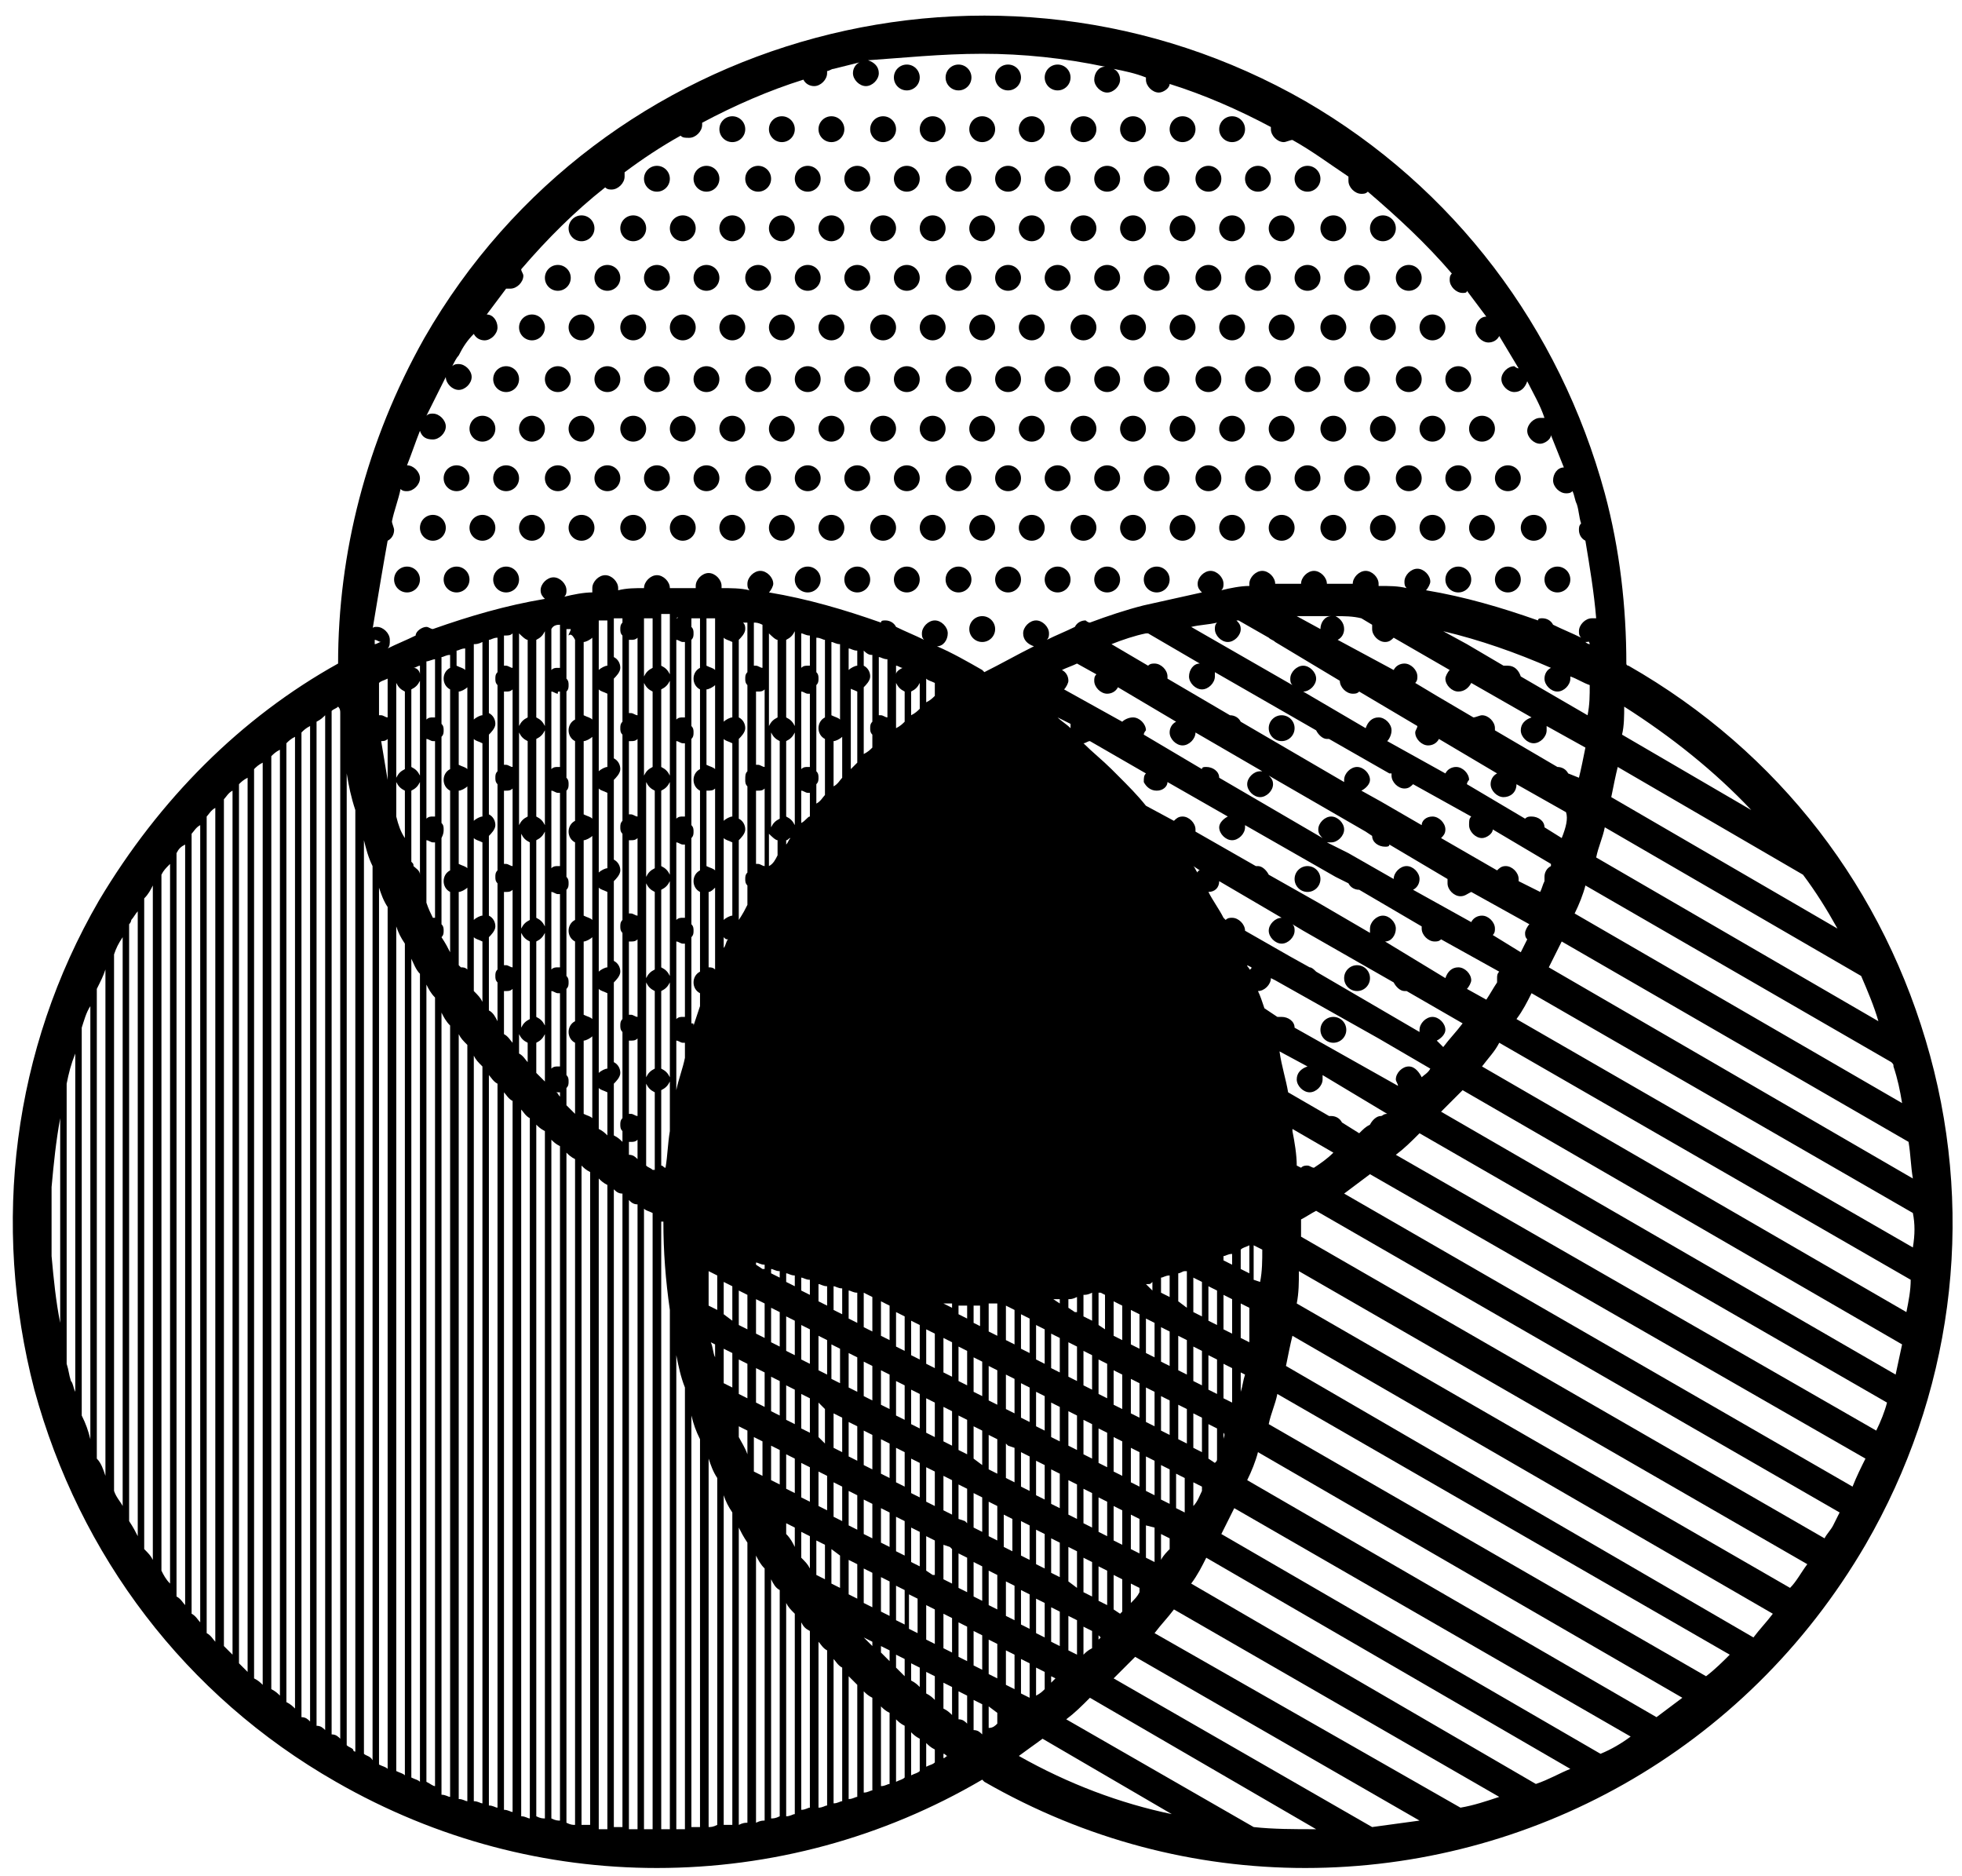 <?xml version="1.0" encoding="utf-8"?>
<svg version="1.1" x="0px" y="0px" viewBox="4.406 6.304 91.075 87.055" style="enable-background:new 0 0 100 100;" xmlns="http://www.w3.org/2000/svg">
  <path d="M80,37.2c0,0-0.1,0-0.1-0.1c0-2.6-0.3-5.3-1-7.9C76.8,21.5,71.9,15,65,11C50.7,2.8,32.3,7.7,24.1,22c-2.7,4.8-4,10-4,15.1  c-4.5,2.5-8.3,6.3-11.1,11C5,55,4,63.1,6,70.8C8.1,78.5,13,85,20,89c4.7,2.7,9.8,4,14.9,4c5.3,0,10.5-1.4,15.1-4.1  c0,0,0.1,0.1,0.1,0.1c4.7,2.7,9.8,4,14.9,4C75.4,93,85.4,87.6,91,78c4-6.9,5.1-15,3-22.7C91.9,47.6,87,41.2,80,37.2z M92.3,55.8  c0.2,0.6,0.3,1.1,0.4,1.7l-15.2-8.8c0.2-0.4,0.4-0.9,0.5-1.3l14.2,8.2C92.3,55.7,92.3,55.7,92.3,55.8z M93.2,64.2L74.8,53.6  c0.3-0.4,0.5-0.8,0.7-1.2l17.7,10.2C93.3,63.1,93.3,63.6,93.2,64.2z M89.1,77.7l-24.3-14c0-0.3,0-0.5,0-0.8c0.2-0.1,0.5-0.3,0.7-0.4  l24.3,14c-0.1,0.2-0.2,0.4-0.3,0.6C89.4,77.3,89.2,77.5,89.1,77.7z M22.4,31.4c0.2-0.1,0.3-0.3,0.3-0.5c0-0.1-0.1-0.3-0.1-0.4  c0.1-0.5,0.3-1,0.4-1.5c0.1,0.1,0.2,0.1,0.3,0.1c0.3,0,0.6-0.3,0.6-0.6c0-0.3-0.3-0.6-0.6-0.6c0.2-0.5,0.4-1.1,0.6-1.6  c0.1,0.3,0.3,0.4,0.6,0.4c0.3,0,0.6-0.3,0.6-0.6c0-0.3-0.3-0.6-0.6-0.6c-0.1,0-0.2,0-0.3,0.1c0.3-0.6,0.6-1.2,0.9-1.8  c0,0.3,0.3,0.6,0.6,0.6c0.3,0,0.6-0.3,0.6-0.6c0-0.3-0.3-0.6-0.6-0.6c-0.1,0-0.2,0-0.3,0.1c0.1-0.2,0.2-0.4,0.3-0.5  c0.2-0.4,0.4-0.7,0.7-1c0.1,0.2,0.3,0.3,0.5,0.3c0.3,0,0.6-0.3,0.6-0.6c0-0.3-0.2-0.6-0.5-0.6c0.3-0.4,0.6-0.8,0.9-1.2  c0.1,0,0.1,0,0.2,0c0.3,0,0.6-0.3,0.6-0.6c0-0.1-0.1-0.2-0.1-0.3c1.2-1.4,2.5-2.7,3.9-3.8c0.1,0.1,0.2,0.1,0.3,0.1  c0.3,0,0.6-0.3,0.6-0.6c0-0.1,0-0.1,0-0.2c0.8-0.6,1.7-1.2,2.6-1.7c0.1,0.1,0.2,0.1,0.4,0.1c0.3,0,0.6-0.3,0.6-0.6c0,0,0-0.1,0-0.1  c1.5-0.8,3.1-1.5,4.7-2c0.1,0.2,0.3,0.3,0.5,0.3c0.3,0,0.6-0.3,0.6-0.6c0,0,0-0.1,0-0.1c0.1,0,0.2-0.1,0.3-0.1  c0.4-0.1,0.8-0.2,1.2-0.3c-0.2,0.1-0.3,0.3-0.3,0.5c0,0.3,0.3,0.6,0.6,0.6c0.3,0,0.6-0.3,0.6-0.6c0-0.3-0.2-0.5-0.5-0.6  C46.2,9,48.1,8.8,50,8.8c1.9,0,3.8,0.2,5.7,0.6c-0.3,0-0.5,0.3-0.5,0.6c0,0.3,0.3,0.6,0.6,0.6c0.3,0,0.6-0.3,0.6-0.6  c0-0.2-0.1-0.4-0.3-0.5c0.5,0.1,1,0.2,1.5,0.4c0,0,0,0.1,0,0.1c0,0.3,0.3,0.6,0.6,0.6c0.2,0,0.5-0.2,0.5-0.4c1.6,0.5,3.2,1.2,4.7,2  c0,0,0,0.1,0,0.1c0,0.3,0.3,0.6,0.6,0.6c0.1,0,0.3-0.1,0.4-0.1c0.9,0.5,1.7,1.1,2.6,1.7c0,0.1,0,0.1,0,0.2c0,0.3,0.3,0.6,0.6,0.6  c0.1,0,0.2,0,0.3-0.1c1.4,1.2,2.7,2.4,3.9,3.8c-0.1,0.1-0.1,0.2-0.1,0.3c0,0.3,0.3,0.6,0.6,0.6c0.1,0,0.2,0,0.2-0.1  c0.3,0.4,0.6,0.8,0.9,1.2c-0.3,0-0.5,0.3-0.5,0.6c0,0.3,0.3,0.6,0.6,0.6c0.2,0,0.4-0.1,0.5-0.3c0.3,0.5,0.6,1,0.9,1.5  c-0.1,0-0.2-0.1-0.2-0.1c-0.3,0-0.6,0.3-0.6,0.6c0,0.3,0.3,0.6,0.6,0.6c0.3,0,0.5-0.2,0.6-0.5c0.3,0.6,0.6,1.1,0.8,1.7  c-0.1,0-0.1,0-0.2,0c-0.3,0-0.6,0.3-0.6,0.6c0,0.3,0.3,0.6,0.6,0.6c0.2,0,0.5-0.2,0.5-0.4c0.2,0.5,0.4,1,0.6,1.5  c-0.3,0-0.5,0.3-0.5,0.6c0,0.3,0.3,0.6,0.6,0.6c0.1,0,0.2,0,0.3-0.1c0.1,0.2,0.1,0.4,0.2,0.6c0.1,0.3,0.1,0.6,0.2,0.9  c-0.1,0.1-0.1,0.2-0.1,0.3c0,0.2,0.1,0.4,0.3,0.5c0.2,1.2,0.4,2.4,0.5,3.6c-0.1,0-0.1,0-0.2,0c-0.3,0-0.6,0.3-0.6,0.6  c0,0.1,0,0.2,0.1,0.3c-0.4-0.2-0.9-0.4-1.3-0.6c-0.1-0.2-0.3-0.3-0.5-0.3c-0.1,0-0.2,0-0.2,0.1c-1.7-0.6-3.4-1.1-5.2-1.4  c0.1-0.1,0.2-0.3,0.2-0.4c0-0.3-0.3-0.6-0.6-0.6c-0.3,0-0.6,0.3-0.6,0.6c0,0.1,0,0.2,0.1,0.3c-0.4-0.1-0.8-0.1-1.3-0.1  c0,0,0-0.1,0-0.1c0-0.3-0.3-0.6-0.6-0.6c-0.3,0-0.6,0.3-0.6,0.6c0,0,0,0,0,0c-0.4,0-0.8,0-1.2,0c0-0.3-0.3-0.6-0.6-0.6  c-0.3,0-0.6,0.3-0.6,0.6c-0.4,0-0.8,0-1.2,0c0,0,0,0,0,0c0-0.3-0.3-0.6-0.6-0.6c-0.3,0-0.6,0.3-0.6,0.6c0,0,0,0.1,0,0.1  c-0.4,0-0.9,0.1-1.3,0.2c0.1-0.1,0.1-0.2,0.1-0.3c0-0.3-0.3-0.6-0.6-0.6c-0.3,0-0.6,0.3-0.6,0.6c0,0.2,0.1,0.3,0.2,0.4  c-0.9,0.2-1.8,0.4-2.7,0.6c-0.8,0.2-1.7,0.5-2.5,0.8c-0.1,0-0.2-0.1-0.2-0.1c-0.2,0-0.4,0.1-0.5,0.3c-0.4,0.2-0.9,0.4-1.3,0.6  c0.1-0.1,0.1-0.2,0.1-0.3c0-0.3-0.3-0.6-0.6-0.6c-0.3,0-0.6,0.3-0.6,0.6c0,0.3,0.2,0.5,0.5,0.6c-0.8,0.4-1.5,0.8-2.3,1.2  c0,0-0.1-0.1-0.1-0.1c-0.7-0.4-1.4-0.8-2.1-1.1c0.3,0,0.5-0.3,0.5-0.6c0-0.3-0.3-0.6-0.6-0.6c-0.3,0-0.6,0.3-0.6,0.6  c0,0.1,0,0.2,0.1,0.3c-0.4-0.2-0.9-0.4-1.3-0.6c-0.1-0.2-0.3-0.3-0.5-0.3c-0.1,0-0.2,0-0.2,0.1c-1.7-0.6-3.4-1.1-5.2-1.4  c0.1-0.1,0.2-0.3,0.2-0.4c0-0.3-0.3-0.6-0.6-0.6c-0.3,0-0.6,0.3-0.6,0.6c0,0.1,0,0.2,0.1,0.3c-0.4-0.1-0.9-0.1-1.3-0.1  c0,0,0-0.1,0-0.1c0-0.3-0.3-0.6-0.6-0.6c-0.3,0-0.6,0.3-0.6,0.6c0,0,0,0,0,0.1c-0.4,0-0.8,0-1.2,0c0,0,0,0,0,0  c0-0.3-0.3-0.6-0.6-0.6c-0.3,0-0.6,0.3-0.6,0.6c0,0,0,0,0,0c-0.4,0-0.8,0-1.2,0.1c0,0,0,0,0-0.1c0-0.3-0.3-0.6-0.6-0.6  c-0.3,0-0.6,0.3-0.6,0.6c0,0.1,0,0.1,0,0.2c-0.4,0-0.9,0.1-1.3,0.2c0.1-0.1,0.1-0.2,0.1-0.3c0-0.3-0.3-0.6-0.6-0.6  c-0.3,0-0.6,0.3-0.6,0.6c0,0.2,0.1,0.3,0.2,0.4c-1.8,0.3-3.5,0.8-5.2,1.4c-0.1,0-0.2-0.1-0.3-0.1c-0.2,0-0.5,0.2-0.5,0.4  c-0.4,0.2-0.9,0.4-1.3,0.6c0.1-0.1,0.1-0.2,0.1-0.4c0-0.3-0.3-0.6-0.6-0.6c-0.1,0-0.2,0-0.2,0.1C22,33.7,22.2,32.5,22.4,31.4z   M85.7,43.9l-6-3.5c0.1-0.4,0.1-0.9,0.1-1.3C82,40.5,84,42.1,85.7,43.9z M79.2,43.3c0.1-0.5,0.2-1,0.3-1.4l8.6,5  c0.6,0.8,1.1,1.6,1.6,2.5L79.2,43.3z M38,75.7c0.1,0.3,0.2,0.5,0.4,0.8v0.6V91c-0.1,0-0.2,0-0.4,0V77.1V75.7z M36.9,91.1  c-0.1,0-0.2,0-0.4,0v-14V72c0.1,0.4,0.2,0.7,0.4,1.1v4.1V91.1z M35.8,77.1v-7.9c0.1,0.5,0.2,1,0.4,1.5v6.4v14.1c-0.1,0-0.2,0-0.4,0  V77.1z M34.7,77.1v14.1c-0.1,0-0.2,0-0.4,0V77.1V62.4c0.1,0.1,0.2,0.1,0.4,0.2V77.1z M32.9,77.1V61.5c0.1,0.1,0.2,0.2,0.4,0.2v15.4  v14c-0.1,0-0.2,0-0.4,0V77.1z M31.8,77.1V91c-0.1,0-0.2,0-0.4,0V77.1V60.4c0.1,0.1,0.2,0.2,0.4,0.3V77.1z M11.5,47.4v7.9v21.8v1.6  c-0.1-0.2-0.2-0.3-0.4-0.5v-1V55.4V48C11.3,47.8,11.4,47.6,11.5,47.4z M10.5,49c0.1-0.1,0.2-0.3,0.3-0.4v6.8v21.8v0.4  c-0.1-0.2-0.2-0.4-0.4-0.7V55.4v-6.2C10.5,49.1,10.5,49,10.5,49z M10.1,49.8v5.5v20.9c-0.1-0.2-0.3-0.4-0.4-0.7V55.4v-4.8  C9.8,50.3,9.9,50.1,10.1,49.8z M9.3,51.3v4.1v19.4c-0.1-0.3-0.2-0.6-0.4-0.8V55.4v-3.2C9.1,51.8,9.2,51.6,9.3,51.3z M7.7,70.4  c-0.1-0.3-0.1-0.5-0.2-0.8v-13c0.1-0.5,0.2-0.9,0.4-1.4v0.2v15.5C7.8,70.7,7.8,70.5,7.7,70.4z M6.8,64.6v-3.2  c0.1-1.1,0.2-2.1,0.4-3.2v9.5C7,66.7,6.9,65.7,6.8,64.6z M8.2,55.4V54c0.1-0.3,0.2-0.7,0.4-1v2.3v17.8c-0.1-0.4-0.2-0.7-0.4-1.1  V55.4z M11.9,79.2v-2.1V55.4v-8.5c0.1-0.2,0.2-0.3,0.4-0.5v9v21.8v2.6C12.1,79.6,12,79.4,11.9,79.2z M12.6,77.1V55.4v-9.5  c0.1-0.2,0.2-0.3,0.4-0.4v9.9v21.8v3.6c-0.1-0.1-0.2-0.3-0.4-0.4V77.1z M14.4,55.4v21.8v5.3c-0.1-0.1-0.2-0.3-0.4-0.4v-4.8V55.4  V44.2c0.1-0.1,0.2-0.3,0.4-0.4V55.4z M13.7,55.4v21.8v4.4c-0.1-0.1-0.2-0.3-0.4-0.4v-4V55.4V45c0.1-0.1,0.2-0.3,0.4-0.4V55.4z   M14.8,77.1V55.4v-12c0.1-0.1,0.2-0.3,0.4-0.4v12.3v21.8v6c-0.1-0.1-0.2-0.2-0.4-0.4V77.1z M15.5,77.1V55.4V42.7  c0.1-0.1,0.2-0.2,0.4-0.3v13v21.8v6.7c-0.1-0.1-0.2-0.2-0.4-0.4V77.1z M16.2,77.1V55.4V42c0.1-0.1,0.2-0.2,0.4-0.3v13.7v21.8v7.3  c-0.1-0.1-0.2-0.2-0.4-0.3V77.1z M17,77.1V55.4v-14c0.1-0.1,0.2-0.2,0.4-0.3v14.3v21.8V85c-0.1-0.1-0.2-0.2-0.4-0.3V77.1z   M17.7,77.1V55.4V40.8c0.1-0.1,0.2-0.2,0.4-0.3v14.8v21.8v8.5c-0.1-0.1-0.2-0.2-0.4-0.3V77.1z M78.2,36.2c-0.1,0-0.2-0.1-0.2-0.1  c0.1,0,0.2,0,0.2-0.1C78.1,36.1,78.2,36.1,78.2,36.2z M68.5,58.1c-0.2,0-0.4,0.2-0.5,0.4c-0.2,0.1-0.3,0.2-0.5,0.4l-0.8-0.5  c-0.1-0.2-0.3-0.3-0.5-0.3c0,0,0,0-0.1,0L64.2,57c-0.1-0.6-0.3-1.2-0.4-1.9l1.3,0.7c-0.3,0.1-0.5,0.3-0.5,0.6c0,0.3,0.3,0.6,0.6,0.6  c0.3,0,0.6-0.3,0.6-0.6c0-0.1,0-0.1,0-0.2l3,1.8C68.6,58,68.6,58.1,68.5,58.1z M20.9,55.4v21.8v10.4c0,0-0.1,0-0.1-0.1  c-0.1-0.1-0.2-0.1-0.3-0.2V77.1V55.4V42.2c0.1,0.6,0.2,1.1,0.4,1.7V55.4z M58.1,43c0.3,0,0.5-0.2,0.5-0.4l2.8,1.6  c-0.2,0.1-0.4,0.3-0.4,0.5c0,0.3,0.3,0.6,0.6,0.6c0.3,0,0.6-0.3,0.6-0.6c0,0,0-0.1,0-0.1l4.2,2.4l0.6,0.3c0.1,0.2,0.3,0.3,0.5,0.3  l2.9,1.7c0,0,0,0,0,0.1c0,0.3,0.3,0.6,0.6,0.6c0.1,0,0.2,0,0.3-0.1l2.7,1.5c-0.1,0.1-0.1,0.2-0.1,0.3c0,0.1,0,0.1,0,0.2  c-0.2,0.3-0.3,0.5-0.5,0.8l-0.9-0.5c0.1-0.1,0.2-0.3,0.2-0.4c0-0.3-0.3-0.6-0.6-0.6c-0.3,0-0.5,0.2-0.6,0.5L68.7,50  c0.3,0,0.5-0.3,0.5-0.6c0-0.3-0.3-0.6-0.6-0.6c-0.3,0-0.6,0.3-0.6,0.6c0,0.1,0,0.2,0,0.2l-2.4-1.4l-2.3-1.3  c-0.1-0.2-0.3-0.4-0.5-0.4c0,0-0.1,0-0.1,0l-2.8-1.6c0,0,0-0.1,0-0.1c0-0.3-0.3-0.6-0.6-0.6c-0.2,0-0.3,0.1-0.4,0.2l-1.3-0.7  c-0.4-0.5-0.8-0.9-1.3-1.4c-0.1-0.1-0.2-0.2-0.3-0.3c-0.4-0.4-0.9-0.8-1.3-1.2c0.1,0,0.2-0.1,0.3-0.1l2.6,1.5  c-0.1,0.1-0.1,0.2-0.1,0.4C57.6,42.8,57.8,43,58.1,43z M28.2,35.7v1.6c-0.1,0-0.2-0.1-0.3-0.1c0,0-0.1,0-0.1,0v-1.4  C28,35.8,28.1,35.8,28.2,35.7z M60.5,74v-1.6l0.4,0.2V74c0,0.1,0,0.1-0.1,0.2L60.5,74z M59.1,73.1v-1.6l0.4,0.2v1.6L59.1,73.1z   M59.4,74.9v1.6l-0.4-0.2v-1.6L59.4,74.9z M55.1,77.2L54.7,77v-1.6l0.4,0.2V77.2L55.1,77.2z M40.9,77.1V77l0.4,0.2v0.9  c-0.1-0.2-0.2-0.4-0.4-0.6V77.1z M32.2,42.9c0.1,0.1,0.2,0.1,0.4,0.2v3.5c-0.1,0-0.3,0.1-0.4,0.2V42.9z M32.2,47.5  c0.1,0.1,0.2,0.1,0.4,0.2v3.5c-0.1,0-0.3,0.1-0.4,0.2V47.5z M32.2,52.2c0.1,0.1,0.2,0.1,0.4,0.2v3v0.5c-0.1,0-0.3,0.1-0.4,0.2v-0.6  V52.2z M32.6,41.9c-0.1,0-0.3,0.1-0.4,0.2v-3.8c0.1,0.1,0.2,0.1,0.4,0.2V41.9z M31.5,36.1c0.1,0,0.3-0.1,0.4-0.2v3.8  c-0.1-0.1-0.2-0.1-0.4-0.2V36.1z M31.5,40.7c0.1,0,0.3-0.1,0.4-0.2v3.8c-0.1-0.1-0.2-0.1-0.4-0.2V40.7z M31.5,45.3  c0.1,0,0.3-0.1,0.4-0.2V49c-0.1-0.1-0.2-0.1-0.4-0.2V45.3z M31.5,50c0.1,0,0.3-0.1,0.4-0.2v3.8c-0.1-0.1-0.2-0.1-0.4-0.2V50z   M31.5,54.6c0.1,0,0.3-0.1,0.4-0.2v0.9v2.9c-0.1-0.1-0.2-0.1-0.4-0.2v-2.8V54.6z M32.2,56.8c0.1,0.1,0.2,0.1,0.4,0.2v2  c-0.1-0.1-0.2-0.2-0.4-0.3V56.8z M35.8,36c0.1,0,0.2,0.1,0.3,0.1c0,0,0.1,0,0.1,0v3.5c0,0-0.1,0-0.1,0c-0.1,0-0.2,0-0.3,0.1V36z   M38,35.9c0.1,0.1,0.2,0.1,0.4,0.2v3.5c-0.1,0-0.3,0.1-0.4,0.2V35.9z M42.7,36v3.6c-0.2,0.1-0.3,0.3-0.3,0.5s0.1,0.4,0.3,0.5v2.6  c-0.1,0.1-0.2,0.3-0.4,0.4v-0.9c0.1-0.1,0.1-0.2,0.1-0.3c0-0.1,0-0.2-0.1-0.3v-4c0.1-0.1,0.1-0.2,0.1-0.3c0-0.1,0-0.2-0.1-0.3v-1.6  C42.5,35.9,42.6,36,42.7,36z M43.8,38.2c0.1,0.1,0.2,0.1,0.4,0.2v3.3c-0.1,0.1-0.2,0.2-0.3,0.3c0,0,0,0,0,0V38.2z M43.8,80.3v-1.6  l0.4,0.2v1.6L43.8,80.3z M39.5,71.4v-1.6l0.4,0.2v1.6L39.5,71.4z M39.8,73.2v1.6l-0.4-0.2V73L39.8,73.2z M34.4,42.6  c0.1,0.2,0.2,0.3,0.4,0.4v3.6c-0.2,0.1-0.3,0.2-0.4,0.4V42.6z M35.5,46.9c-0.1-0.2-0.2-0.3-0.4-0.4V43c0.2-0.1,0.3-0.2,0.4-0.4V46.9  z M35.5,51.6c-0.1-0.2-0.2-0.3-0.4-0.4v-3.6c0.2-0.1,0.3-0.2,0.4-0.4V51.6z M37.6,42.9v3.8c-0.1-0.1-0.2-0.1-0.4-0.2V43  C37.4,43,37.5,43,37.6,42.9z M40.2,40.3c0.1,0.2,0.2,0.3,0.4,0.4v3.6c-0.2,0.1-0.3,0.2-0.4,0.4V40.3z M40.9,36  c0.2-0.1,0.3-0.2,0.4-0.4V40c-0.1-0.2-0.2-0.3-0.4-0.4V36z M43.1,40.7c0.1,0,0.3-0.1,0.4-0.2v1.9c-0.1,0.1-0.2,0.3-0.4,0.4V40.7z   M46,38c0.1,0.2,0.2,0.3,0.4,0.4v1.4c-0.1,0.1-0.2,0.2-0.4,0.3V38z M62.9,65.8l-0.3-0.1v-1.6l0.4,0.2C63,64.8,63,65.3,62.9,65.8z   M62,65.2v-0.9c0.1-0.1,0.2-0.1,0.4-0.2v1.3L62,65.2z M61.6,68.2L61.2,68v-1.6l0.4,0.2V68.2z M56.5,68.5l-0.4-0.2v-1.6l0.4,0.2V68.5  z M51.4,78.3l-0.4-0.2v-0.9v-0.6l0.4,0.2v0.4V78.3z M47.4,79.2v-1.6l0.4,0.2v1.6l-0.1,0L47.4,79.2z M43.1,76.7v-1.6l0.4,0.2v1.6  L43.1,76.7z M43.1,73.5v-1.6l0.4,0.2v1.6L43.1,73.5z M38,49.8c0.1,0.1,0.1,0.1,0.2,0.1c-0.1,0.1-0.1,0.3-0.2,0.4V49.8z M40.9,40.7  c0.2-0.1,0.3-0.2,0.4-0.4v4.3c-0.1-0.2-0.2-0.3-0.4-0.4V40.7z M55.1,67.6l-0.4-0.2v-1c0.1,0,0.2,0,0.4-0.1V67.6z M47.4,72.8v-1.6  l0.4,0.2V73L47.4,72.8z M47.8,74.6v1.6L47.4,76v-1.6L47.8,74.6z M38.7,67.8v-1.6l0.4,0.2V68L38.7,67.8z M41.2,45  C41.2,45,41.3,45,41.2,45L41.2,45C41.3,45,41.2,45,41.2,45z M54.3,67.2L54,67v-0.4c0.1,0,0.2,0,0.4-0.1V67.2z M52.2,69.1l-0.4-0.2  v-1.6l0.4,0.2V69.1z M42.4,65.9c0.1,0,0.2,0.1,0.4,0.1v0.9l-0.4-0.2V65.9z M39.8,65.2L39.5,65v-0.1c0.1,0,0.2,0.1,0.4,0.1V65.2z   M43.1,67.1V66c0.1,0,0.2,0.1,0.4,0.1v1.2L43.1,67.1z M49.3,67.5l-0.4-0.2v-0.4c0.1,0,0.2,0,0.4,0V67.5z M48.2,66.8L48.2,66.8  c0.1,0,0.2,0,0.4,0V67L48.2,66.8z M43.8,66.2c0.1,0,0.2,0.1,0.4,0.1v1.4l-0.4-0.2V66.2z M50,67.9l-0.4-0.2v-0.8c0.1,0,0.2,0,0.3,0  c0,0,0,0,0,0V67.9z M39.1,64.8L39.1,64.8L39.1,64.8C39,64.7,39.1,64.8,39.1,64.8z M44.5,67.9v-1.6c0,0,0,0,0,0l0.4,0.2v1.6  L44.5,67.9z M45.3,68.3v-1.6l0.4,0.2v1.6L45.3,68.3z M46,67.2l0.4,0.2V69L46,68.8V67.2z M46.7,67.6l0.4,0.2v1.6l-0.4-0.2V67.6z   M47.4,68l0.4,0.2v1.6l-0.4-0.2V68z M48.2,68.4l0.4,0.2v1.6L48.2,70V68.4z M48.9,68.8l0.4,0.2v1.6l-0.4-0.2V68.8z M49.6,69.3  l0.4,0.2v1.6l-0.4-0.2V69.3z M50.3,68.1v-1.3c0.1,0,0.2,0,0.3,0c0,0,0,0,0.1,0v1.5L50.3,68.1z M51.1,66.9l0.4,0.2v1.6l-0.4-0.2V66.9  z M53.6,66.6v0.2l-0.3-0.2C53.4,66.6,53.5,66.6,53.6,66.6z M40.2,65.2c0.1,0,0.2,0.1,0.4,0.1v0.3l-0.4-0.2V65.2z M40.9,65.4  c0.1,0,0.2,0.1,0.4,0.1V66l-0.4-0.2V65.4z M41.6,65.6c0.1,0,0.2,0.1,0.4,0.1v0.7l-0.4-0.2V65.6z M43.4,68.9v1.6l-0.4-0.2v-1.6  L43.4,68.9z M43.8,69.1l0.4,0.2v1.6l-0.4-0.2V69.1z M44.5,69.5l0.4,0.2v1.6l-0.4-0.2V69.5z M45.3,69.9l0.4,0.2v1.6l-0.4-0.2V69.9z   M46,70.4l0.4,0.2v1.6L46,72V70.4z M46.7,70.8l0.4,0.2v1.6l-0.4-0.2V70.8z M48.2,71.6l0.4,0.2v1.6l-0.4-0.2V71.6z M48.9,72l0.4,0.2  v1.6l-0.4-0.2V72z M49.6,72.5l0.4,0.2v1.6L49.6,74V72.5z M50.3,74.5v-1.6l0.4,0.2v1.6l-0.2-0.1L50.3,74.5z M50.3,71.3v-1.6l0.4,0.2  v1.6L50.3,71.3z M51.1,70.1l0.4,0.2v1.6l-0.4-0.2V70.1z M51.8,72.1v-1.6l0.4,0.2v1.6L51.8,72.1L51.8,72.1z M52.5,70.9L52.5,70.9  l0.4,0.2v1.6l-0.4-0.2V70.9z M52.5,69.4v-1.6l0.4,0.2v1.6L52.5,69.4z M59.1,66.7v-1.3c0.1,0,0.2-0.1,0.3-0.1l0.1,0V67L59.1,66.7z   M40.9,45.3c0.1,0,0.1-0.1,0.2-0.1c-0.1,0.1-0.1,0.2-0.2,0.3V45.3z M35.1,56.9c0.2-0.1,0.3-0.2,0.4-0.4v2.3  c-0.1,0.6-0.1,1.1-0.2,1.7c-0.1,0-0.1-0.1-0.2-0.1V56.9z M37.3,65.3l0.4,0.2v1.6l-0.4-0.2V65.3z M38,65.8l0.4,0.2v1.6L38,67.3V65.8z   M39.5,66.6l0.4,0.2v1.6l-0.4-0.2V66.6z M40.2,67l0.4,0.2v1.6l-0.4-0.2V67z M40.9,67.4l0.4,0.2v1.6L40.9,69V67.4z M41.6,67.8  l0.4,0.2v1.6l-0.4-0.2V67.8z M42.4,68.3l0.4,0.2v1.6l-0.4-0.2V68.3z M42.7,71.7v1.6L42.4,73v-1.6L42.7,71.7z M43.8,72.3l0.4,0.2v1.6  l-0.4-0.2V72.3z M44.5,72.7l0.4,0.2v1.6l-0.4-0.2V72.7z M45.3,73.1l0.4,0.2v1.6l-0.4-0.2V73.1z M46,73.5l0.4,0.2v1.6L46,75.1V73.5z   M46.7,74l0.4,0.2v1.6l-0.4-0.2V74z M48.2,74.8l0.4,0.2v1.6l-0.4-0.2V74.8z M48.9,76.8v-1.6l0.4,0.2V77l-0.1-0.1L48.9,76.8z   M49.6,77.1v-1.5l0.2,0.1l0.2,0.1v1.3v0.3l-0.4-0.2V77.1z M50.3,77.1v-1.1l0.4,0.2v0.9v0.7l-0.4-0.2V77.1z M51.1,74.9v-1.6l0.1,0.1  l0.3,0.1v1.6L51.1,74.9z M51.8,73.7l0.4,0.2v1.6l-0.4-0.2V73.7z M52.5,74.1l0.4,0.2v1.6l-0.4-0.2V74.1z M53.2,74.5l0.4,0.2v1.6  l-0.4-0.2V74.5z M53.2,73v-1.6l0.4,0.2v1.6L53.2,73z M53.2,69.8L53.2,69.8l0-1.6l0.4,0.2V70L53.2,69.8z M55.4,67.8v-1.5  c0,0,0.1,0,0.1,0l0.2,0.1V68L55.4,67.8z M57.6,65.9c0,0,0.1,0,0.1,0c0.1,0,0.1,0,0.2-0.1v0.4L57.6,65.9L57.6,65.9z M58.3,65.6  c0.1,0,0.2-0.1,0.4-0.1v1l-0.4-0.2V65.6z M59.8,67.2v-1.6l0.4,0.2v1.6L59.8,67.2z M60.5,66l0.4,0.2v1.6l-0.4-0.2V66z M61.2,64.8  v-0.2c0.1,0,0.2-0.1,0.4-0.1V65L61.2,64.8z M47.1,39.2c-0.1,0.1-0.2,0.2-0.4,0.3v-1.1c0.2-0.1,0.3-0.2,0.4-0.4V39.2z M41.6,44.5V43  c0.1,0,0.2,0.1,0.3,0.1c0,0,0.1,0,0.1,0v1.1C41.9,44.2,41.8,44.4,41.6,44.5z M42,41.9c0,0-0.1,0-0.1,0c-0.1,0-0.2,0-0.3,0.1v-3.6  c0.1,0,0.2,0.1,0.3,0.1c0,0,0.1,0,0.1,0V41.9z M40.5,45.3V46c-0.1,0.2-0.2,0.4-0.4,0.5V45C40.2,45.1,40.4,45.3,40.5,45.3z   M37.6,47.5v3.7c0,0,0,0.1,0,0.1c-0.1-0.1-0.2-0.1-0.3-0.1v-3.5C37.4,47.7,37.5,47.6,37.6,47.5z M36.2,55.4L36.2,55.4  c-0.1,0.5-0.3,1-0.4,1.5v-1.5v-0.8c0.1,0,0.2,0.1,0.3,0.1c0,0,0.1,0,0.1,0V55.4z M35.5,55.4v0.9c-0.1-0.2-0.2-0.3-0.4-0.4v-0.5v-3.1  c0.2-0.1,0.3-0.2,0.4-0.4V55.4z M34.4,47.3c0.1,0.2,0.2,0.3,0.4,0.4v3.6c-0.2,0.1-0.3,0.2-0.4,0.4V47.3z M34.4,51.9  c0.1,0.2,0.2,0.3,0.4,0.4v3.1v0.5c-0.2,0.1-0.3,0.2-0.4,0.4v-0.8V51.9z M34.4,56.6c0.1,0.2,0.2,0.3,0.4,0.4v3.6c0,0,0,0-0.1,0  c-0.1-0.1-0.2-0.1-0.3-0.2V56.6z M38.4,69.1v1.6L38,70.5v-1.6L38.4,69.1z M38.7,69.4l0.4,0.2v1.6l-0.4-0.2V69.4z M40.2,70.2l0.4,0.2  V72l-0.4-0.2V70.2z M40.9,70.6l0.4,0.2v1.6l-0.4-0.2V70.6z M41.6,71l0.4,0.2v1.6l-0.4-0.2V71z M42,74.4V76l-0.4-0.2v-1.6L42,74.4z   M42.4,74.6l0.4,0.2v1.6l-0.4-0.2V74.6z M43.4,78.5V80l-0.4-0.2v-1.6L43.4,78.5z M43.8,77.1v-1.6l0.4,0.2v1.4v0.2L43.8,77.1z   M44.5,77.1v-1.2l0.4,0.2v1v0.6l-0.4-0.2V77.1z M45.3,77.1v-0.8l0.4,0.2v0.6v1l-0.4-0.2V77.1z M46,77.1v-0.4l0.4,0.2v0.2v1.4  L46,78.3V77.1z M46.7,77.2l0.4,0.2V79l-0.4-0.2V77.2z M47,80.5L47,80.5l0,1.6l-0.4-0.2v-1.6L47,80.5z M47.4,80.8l0.4,0.2v1.6  l-0.4-0.2V80.8z M48.2,81.2l0.4,0.2V83l-0.4-0.2V81.2z M48.2,79.6V78l0.3,0.1l0.1,0.1v1.6L48.2,79.6z M48.9,78.4l0.4,0.2v1.6  L48.9,80V78.4z M49.6,78.8L50,79v1.6l-0.4-0.2V78.8z M50.3,79.2l0.4,0.2v1.6l-0.4-0.2V79.2z M51.1,79.7l0.4,0.2v1.6l-0.4-0.2V79.7z   M51.8,80.1l0.4,0.2v1.6l-0.4-0.2V80.1z M51.8,78.5v-1.4v-0.2l0.4,0.2v0v1.6L51.8,78.5z M52.5,77.3l0.4,0.2v1.6l-0.4-0.2V77.3z   M53.2,77.7l0.4,0.2v1.6l-0.4-0.2V77.7z M54,75l0.4,0.2v1.6L54,76.6V75z M54,73.4v-1.6l0.4,0.2v1.6L54,73.4z M54,70.2v-1.6l0.4,0.2  v1.6L54,70.2z M54.7,69l0.4,0.2v1.6l-0.4-0.2V69z M55.4,69.4l0.4,0.2v1.6L55.4,71V69.4z M56.1,69.9l0.4,0.2v1.6l-0.4-0.2V69.9z   M56.9,70.3l0.4,0.2v1.6l-0.4-0.2V70.3z M56.9,68.7v-1.6l0.4,0.2v1.6L56.9,68.7z M57.6,67.5l0.4,0.2v1.6l-0.4-0.2V67.5z M58.3,67.9  l0.4,0.2v1.6l-0.4-0.2V67.9z M59.1,68.3l0.4,0.2v1.6l-0.4-0.2V68.3z M59.8,68.8l0.4,0.2v1.6l-0.4-0.2V68.8z M62,68.4v-1.6l0.4,0.2  v1.6L62,68.4z M48.2,38.4v-0.1C48.2,38.2,48.2,38.3,48.2,38.4C48.2,38.3,48.2,38.3,48.2,38.4z M47.8,38.6c-0.1,0.1-0.2,0.2-0.4,0.3  v-1.1c0.1,0.1,0.2,0.1,0.4,0.2V38.6z M46,37.6v-0.4c0.1,0,0.2,0.1,0.3,0.1C46.1,37.4,46,37.5,46,37.6z M45.6,39.6  c-0.1,0-0.2-0.1-0.3-0.1c0,0-0.1,0-0.1,0v-2.7c0.1,0,0.2,0.1,0.4,0.1V39.6z M42,37.2c0,0-0.1,0-0.1,0c-0.1,0-0.2,0-0.3,0.1v-1.6  c0.1,0,0.2,0.1,0.4,0.1V37.2z M40.5,36v3.6c-0.2,0.1-0.3,0.2-0.4,0.4v-4.3C40.2,35.8,40.4,36,40.5,36z M39.5,38.4c0,0,0.1,0,0.1,0  c0.1,0,0.2,0,0.3-0.1v3.6c-0.1,0-0.2-0.1-0.3-0.1c0,0-0.1,0-0.1,0V38.4z M39.5,43c0,0,0.1,0,0.1,0c0.1,0,0.2,0,0.3-0.1v3.6  c-0.1,0-0.2-0.1-0.3-0.1c0,0-0.1,0-0.1,0V43z M39.5,47.7C39.5,47.7,39.5,47.7,39.5,47.7L39.5,47.7C39.5,47.7,39.5,47.7,39.5,47.7z   M38.4,48.8c-0.1,0-0.3,0.1-0.4,0.2v-3.8c0.1,0.1,0.2,0.1,0.4,0.2V48.8z M38.4,44.2c-0.1,0-0.3,0.1-0.4,0.2v-3.8  c0.1,0.1,0.2,0.1,0.4,0.2V44.2z M37.6,42c-0.1-0.1-0.2-0.1-0.4-0.2v-3.5c0.1,0,0.3-0.1,0.4-0.2V42z M36.2,53.5c0,0-0.1,0-0.1,0  c-0.1,0-0.2,0-0.3,0.1v-3.6c0.1,0,0.2,0.1,0.3,0.1c0,0,0.1,0,0.1,0V53.5z M36.2,48.9c0,0-0.1,0-0.1,0c-0.1,0-0.2,0-0.3,0.1v-3.6  c0.1,0,0.2,0.1,0.3,0.1c0,0,0.1,0,0.1,0V48.9z M36.2,44.2c0,0-0.1,0-0.1,0c-0.1,0-0.2,0-0.3,0.1v-3.6c0.1,0,0.2,0.1,0.3,0.1  c0,0,0.1,0,0.1,0V44.2z M35.5,42.3c-0.1-0.2-0.2-0.3-0.4-0.4v-3.6c0.2-0.1,0.3-0.2,0.4-0.4V42.3z M34.7,41.9  c-0.2,0.1-0.3,0.2-0.4,0.4V38c0.1,0.2,0.2,0.3,0.4,0.4V41.9z M33.6,36c0,0,0.1,0,0.1,0c0.1,0,0.2,0,0.3-0.1v3.6  c-0.1,0-0.2-0.1-0.3-0.1c0,0-0.1,0-0.1,0V36z M33.6,40.7c0,0,0.1,0,0.1,0c0.1,0,0.2,0,0.3-0.1v3.6c-0.1,0-0.2-0.1-0.3-0.1  c0,0-0.1,0-0.1,0V40.7z M33.6,45.3c0,0,0.1,0,0.1,0c0.1,0,0.2,0,0.3-0.1v3.6c-0.1,0-0.2-0.1-0.3-0.1c0,0-0.1,0-0.1,0V45.3z M33.6,50  c0,0,0.1,0,0.1,0c0.1,0,0.2,0,0.3-0.1v3.6c-0.1,0-0.2-0.1-0.3-0.1c0,0-0.1,0-0.1,0V50z M33.6,54.6c0,0,0.1,0,0.1,0  c0.1,0,0.2,0,0.3-0.1v0.8v2.8c-0.1,0-0.2-0.1-0.3-0.1c0,0-0.1,0-0.1,0v-2.8V54.6z M33.6,59.3c0,0,0.1,0,0.1,0c0.1,0,0.2,0,0.3-0.1  v0.9c-0.1-0.1-0.2-0.2-0.4-0.2V59.3z M37.6,68.7v0.6c-0.1-0.2-0.1-0.5-0.2-0.7L37.6,68.7z M38.7,72.5l0.4,0.2v1.1  c-0.1-0.3-0.3-0.6-0.4-0.8V72.5z M40.2,73.4l0.4,0.2v1.6L40.2,75V73.4z M40.9,73.8l0.4,0.2v1.6l-0.4-0.2V73.8z M41.6,77.4l0.4,0.2  v1.5c-0.1-0.2-0.2-0.3-0.4-0.5V77.4z M42.7,78v1.6l-0.4-0.2v-1.6L42.7,78z M44.5,82.3l0.4,0.2v0.2C44.8,82.6,44.7,82.5,44.5,82.3  L44.5,82.3z M44.5,80.7v-1.6l0.4,0.2v1.6L44.5,80.7z M45.3,79.5l0.4,0.2v1.6l-0.4-0.2V79.5z M46,79.9l0.4,0.2v1.6l0,0L46,81.5V79.9z   M46,83.1l0.4,0.2v0.8c-0.1-0.1-0.2-0.2-0.4-0.4V83.1z M46.7,83.5l0.4,0.2v0.9c-0.1-0.1-0.2-0.2-0.4-0.3V83.5z M47.4,83.9l0.4,0.2  v1.1c-0.1-0.1-0.2-0.2-0.4-0.3V83.9z M48.2,84.4l0.4,0.2v1.3c-0.1-0.1-0.2-0.2-0.4-0.3V84.4z M48.9,84.8l0.4,0.2v1.3  c-0.1-0.1-0.2-0.2-0.4-0.2V84.8z M48.9,83.2v-1.6l0.4,0.2v1.6L48.9,83.2z M49.6,82l0.4,0.2v1.6l-0.4-0.2V82z M50.3,82.4l0.4,0.2v1.6  L50.3,84V82.4z M51.1,82.9l0.4,0.2v1.6l-0.4-0.2V82.9z M51.8,83.3l0.4,0.2v1.6l-0.4-0.2V83.3z M52.5,82.1v-1.6l0.4,0.2v1.6  L52.5,82.1z M52.9,83.9v0.8c-0.1,0.1-0.2,0.2-0.4,0.3v-1.3L52.9,83.9z M53.2,80.9l0.4,0.2v1.6l-0.4-0.2V80.9z M54,81.3l0.4,0.2v1.6  L54,82.9V81.3z M54,79.7v-1.6l0.4,0.2V80L54,79.7z M54.7,73.8v-1.6l0.4,0.2V74L54.7,73.8z M55.4,72.6l0.4,0.2v1.6l-0.4-0.2V72.6z   M56.1,73l0.4,0.2v1.6l-0.4-0.2V73z M56.9,73.5l0.4,0.2v1.6l-0.4-0.2V73.5z M57.6,73.9l0.4,0.2v1.6l-0.4-0.2V73.9z M57.6,72.3v-1.6  l0.4,0.2v1.6L57.6,72.3z M58.3,71.1l0.4,0.2v1.6l-0.4-0.2V71.1z M59.8,71.9l0.4,0.2v1.6l-0.4-0.2V71.9z M60.5,70.8v-1.6l0.4,0.2V71  L60.5,70.8z M61.2,69.6l0.4,0.2v1.6l-0.4-0.2V69.6z M62,70l0.2,0.1c-0.1,0.3-0.1,0.5-0.2,0.8V70z M62.7,67.3L62.7,67.3  c0,0.2,0,0.3,0,0.5V67.3z M60,46.8c-0.1-0.1-0.1-0.2-0.2-0.3l0.3,0.2C60.1,46.7,60,46.7,60,46.8z M44.9,36.7v3.1  c-0.1,0.1-0.1,0.2-0.1,0.3s0,0.2,0.1,0.3V41c-0.1,0.1-0.2,0.2-0.4,0.3v-3.1c0.1-0.1,0.3-0.3,0.3-0.5c0-0.2-0.1-0.4-0.3-0.5v-0.7  C44.7,36.7,44.8,36.7,44.9,36.7z M44.2,37.2c-0.1,0-0.3,0.1-0.4,0.2v-1c0.1,0,0.2,0.1,0.4,0.1V37.2z M43.4,39.7  c-0.1-0.1-0.2-0.1-0.4-0.2v-3.4c0.1,0,0.2,0.1,0.4,0.1V39.7z M39.8,37.3c-0.1,0-0.2-0.1-0.3-0.1c0,0-0.1,0-0.1,0v-2  c0.1,0,0.2,0,0.4,0.1V37.3z M39.1,37.5C39,37.6,39,37.7,39,37.8c0,0.1,0,0.2,0.1,0.3v4C39,42.2,39,42.3,39,42.5c0,0.1,0,0.2,0.1,0.3  v4C39,46.9,39,47,39,47.1c0,0.1,0,0.2,0.1,0.3v0.9c-0.1,0.2-0.2,0.4-0.4,0.7c0,0,0,0,0,0v-3.7c0.1-0.1,0.3-0.3,0.3-0.5  s-0.1-0.4-0.3-0.5v-3.7c0.1-0.1,0.3-0.3,0.3-0.5s-0.1-0.4-0.3-0.5V36c0.1-0.1,0.3-0.3,0.3-0.5c0-0.1,0-0.2-0.1-0.3  c0.1,0,0.1,0,0.2,0V37.5z M37.6,37.4c-0.1-0.1-0.2-0.1-0.4-0.2V35c0.1,0,0.2,0,0.4,0V37.4z M36.9,37.3c-0.2,0.1-0.3,0.3-0.3,0.5  c0,0.2,0.1,0.4,0.3,0.5V42c-0.2,0.1-0.3,0.3-0.3,0.5c0,0.2,0.1,0.4,0.3,0.5v3.7c-0.2,0.1-0.3,0.3-0.3,0.5c0,0.2,0.1,0.4,0.3,0.5v3.7  c-0.2,0.1-0.3,0.3-0.3,0.5c0,0.2,0.1,0.4,0.3,0.5V53c-0.1,0.3-0.2,0.6-0.3,0.9c0-0.1,0-0.1-0.1-0.1v-4c0.1-0.1,0.1-0.2,0.1-0.3  s0-0.2-0.1-0.3v-4c0.1-0.1,0.1-0.2,0.1-0.3s0-0.2-0.1-0.3v-4c0.1-0.1,0.1-0.2,0.1-0.3s0-0.2-0.1-0.3v-4c0.1-0.1,0.1-0.2,0.1-0.3  s0-0.2-0.1-0.3V35c0.1,0,0.2,0,0.4,0V37.3z M35.8,35L35.8,35C35.9,34.9,35.9,34.9,35.8,35C35.9,34.9,35.9,35,35.8,35z M35.5,37.6  c-0.1-0.2-0.2-0.3-0.4-0.4v-2.4c0.1,0,0.2,0,0.4,0V37.6z M34.7,37.3c-0.2,0.1-0.3,0.2-0.4,0.4v-2.7c0.1,0,0.2,0,0.4,0V37.3z M34,35  C34,35,34,34.9,34,35C34,34.9,34,34.9,34,35L34,35z M33.3,35.2c-0.1,0.1-0.1,0.2-0.1,0.3s0,0.2,0.1,0.3v4c-0.1,0.1-0.1,0.2-0.1,0.3  s0,0.2,0.1,0.3v4c-0.1,0.1-0.1,0.2-0.1,0.3s0,0.2,0.1,0.3v4c-0.1,0.1-0.1,0.2-0.1,0.3s0,0.2,0.1,0.3v4c-0.1,0.1-0.1,0.2-0.1,0.3  s0,0.2,0.1,0.3v1v3c-0.1,0.1-0.1,0.2-0.1,0.3s0,0.2,0.1,0.3v0.5c-0.1-0.1-0.2-0.2-0.4-0.3v-2.4c0.1-0.1,0.3-0.3,0.3-0.5  c0-0.2-0.1-0.4-0.3-0.5v-0.6v-3.1c0.1-0.1,0.3-0.3,0.3-0.5c0-0.2-0.1-0.4-0.3-0.5v-3.7c0.1-0.1,0.3-0.3,0.3-0.5  c0-0.2-0.1-0.4-0.3-0.5v-3.7c0.1-0.1,0.3-0.3,0.3-0.5c0-0.2-0.1-0.4-0.3-0.5v-3.7c0.1-0.1,0.3-0.3,0.3-0.5c0-0.2-0.1-0.4-0.3-0.5V35  c0.1,0,0.2,0,0.4,0V35.2z M32.6,37.2c-0.1,0-0.3,0.1-0.4,0.2v-2.3c0.1,0,0.2,0,0.4,0V37.2z M31.1,36v3.7c-0.2,0.1-0.3,0.3-0.3,0.5  s0.1,0.4,0.3,0.5v3.7c-0.2,0.1-0.3,0.3-0.3,0.5s0.1,0.4,0.3,0.5V49c-0.2,0.1-0.3,0.3-0.3,0.5s0.1,0.4,0.3,0.5v3.7  c-0.2,0.1-0.3,0.3-0.3,0.5s0.1,0.4,0.3,0.5v0.8v2.5c-0.1-0.1-0.2-0.2-0.4-0.4v-0.8c0.1-0.1,0.1-0.2,0.1-0.3s0-0.2-0.1-0.3v-0.7v-3.3  c0.1-0.1,0.1-0.2,0.1-0.3c0-0.1,0-0.2-0.1-0.3v-4c0.1-0.1,0.1-0.2,0.1-0.3c0-0.1,0-0.2-0.1-0.3v-4c0.1-0.1,0.1-0.2,0.1-0.3  c0-0.1,0-0.2-0.1-0.3v-4c0.1-0.1,0.1-0.2,0.1-0.3c0-0.1,0-0.2-0.1-0.3v-2.3c0.1,0,0.1,0,0.2,0c0,0.1-0.1,0.2-0.1,0.3  C30.9,35.7,31,35.8,31.1,36z M28.9,36v3.6c-0.2,0.1-0.3,0.2-0.4,0.4v-4.3C28.6,35.8,28.8,36,28.9,36z M30.4,55.8c0,0-0.1,0-0.1,0  c-0.1,0-0.2,0-0.3,0.1v-0.5v-3.1c0.1,0,0.2,0.1,0.3,0.1c0,0,0.1,0,0.1,0v3.1V55.8z M28.9,55.6c-0.1-0.1-0.2-0.3-0.4-0.4v-0.9  c0.1,0.2,0.2,0.3,0.4,0.4v0.7V55.6z M27.8,38.4c0,0,0.1,0,0.1,0c0.1,0,0.2,0,0.3-0.1v3.6c-0.1,0-0.2-0.1-0.3-0.1c0,0-0.1,0-0.1,0  V38.4z M29.7,53.9c-0.1-0.2-0.2-0.3-0.4-0.4V50c0.2-0.1,0.3-0.2,0.4-0.4V53.9z M28.6,45c0.1,0.2,0.2,0.3,0.4,0.4v3.6  c-0.2,0.1-0.3,0.2-0.4,0.4V45z M29.7,49.3c-0.1-0.2-0.2-0.3-0.4-0.4v-3.6c0.2-0.1,0.3-0.2,0.4-0.4V49.3z M28.9,44.2  c-0.2,0.1-0.3,0.2-0.4,0.4v-4.3c0.1,0.2,0.2,0.3,0.4,0.4V44.2z M27.8,43c0,0,0.1,0,0.1,0c0.1,0,0.2,0,0.3-0.1v3.6  c-0.1,0-0.2-0.1-0.3-0.1c0,0-0.1,0-0.1,0V43z M27.8,47.7c0,0,0.1,0,0.1,0c0.1,0,0.2,0,0.3-0.1v3.6c-0.1,0-0.2-0.1-0.3-0.1  c0,0-0.1,0-0.1,0V47.7z M28.6,49.6c0.1,0.2,0.2,0.3,0.4,0.4v3.6c-0.2,0.1-0.3,0.2-0.4,0.4V49.6z M30.4,51.2c0,0-0.1,0-0.1,0  c-0.1,0-0.2,0-0.3,0.1v-3.6c0.1,0,0.2,0.1,0.3,0.1c0,0,0.1,0,0.1,0V51.2z M30.4,46.5c0,0-0.1,0-0.1,0c-0.1,0-0.2,0-0.3,0.1V43  c0.1,0,0.2,0.1,0.3,0.1c0,0,0.1,0,0.1,0V46.5z M29.7,44.6c-0.1-0.2-0.2-0.3-0.4-0.4v-3.6c0.2-0.1,0.3-0.2,0.4-0.4V44.6z M27.5,37.5  c-0.1,0.1-0.1,0.2-0.1,0.3c0,0.1,0,0.2,0.1,0.3v4c-0.1,0.1-0.1,0.2-0.1,0.3c0,0.1,0,0.2,0.1,0.3v4c-0.1,0.1-0.1,0.2-0.1,0.3  c0,0.1,0,0.2,0.1,0.3v4c-0.1,0.1-0.1,0.2-0.1,0.3c0,0.1,0,0.2,0.1,0.3v1.8c-0.1-0.2-0.2-0.4-0.4-0.5v-3.4c0.1-0.1,0.3-0.3,0.3-0.5  c0-0.2-0.1-0.4-0.3-0.5v-3.7c0.1-0.1,0.3-0.3,0.3-0.5s-0.1-0.4-0.3-0.5v-3.7c0.1-0.1,0.3-0.3,0.3-0.5s-0.1-0.4-0.3-0.5V36  c0.1,0,0.2-0.1,0.4-0.1V37.5z M25.7,51.1v-3.4c0.1,0,0.3-0.1,0.4-0.2v3.8c-0.1-0.1-0.2-0.1-0.3-0.1C25.7,51.1,25.7,51.1,25.7,51.1z   M25.7,38.4c0.1,0,0.3-0.1,0.4-0.2V42c-0.1-0.1-0.2-0.1-0.4-0.2V38.4z M26.8,48.8c-0.1,0-0.3,0.1-0.4,0.2v-3.8  c0.1,0.1,0.2,0.1,0.4,0.2V48.8z M26.8,44.2c-0.1,0-0.3,0.1-0.4,0.2v-3.8c0.1,0.1,0.2,0.1,0.4,0.2V44.2z M25.7,43  c0.1,0,0.3-0.1,0.4-0.2v3.8c-0.1-0.1-0.2-0.1-0.4-0.2V43z M26.4,49.8c0.1,0.1,0.2,0.1,0.4,0.2v2.8c-0.1-0.2-0.2-0.3-0.4-0.5V49.8z   M26.8,36.1v3.4c-0.1,0-0.3,0.1-0.4,0.2v-3.5C26.5,36.2,26.6,36.2,26.8,36.1z M25.3,37.3c-0.2,0.1-0.3,0.3-0.3,0.5  c0,0.2,0.1,0.4,0.3,0.5V42c-0.2,0.1-0.3,0.3-0.3,0.5c0,0.2,0.1,0.4,0.3,0.5v3.7c-0.2,0.1-0.3,0.3-0.3,0.5c0,0.2,0.1,0.4,0.3,0.5v2.8  c-0.1-0.2-0.2-0.4-0.4-0.7v0c0.1-0.1,0.1-0.2,0.1-0.3s0-0.2-0.1-0.3v-4C25,45,25,44.9,25,44.8s0-0.2-0.1-0.3v-4  c0.1-0.1,0.1-0.2,0.1-0.3s0-0.2-0.1-0.3v-3.1c0.1,0,0.2-0.1,0.4-0.1V37.3z M24.2,40.6c0.1,0,0.2,0.1,0.3,0.1c0,0,0.1,0,0.1,0v3.5  c0,0-0.1,0-0.1,0c-0.1,0-0.2,0-0.3,0.1V40.6z M23.9,46.9c0-0.2-0.2-0.3-0.3-0.4c0-0.1,0-0.1-0.1-0.2V43c0.2-0.1,0.3-0.2,0.4-0.4  V46.9z M22.4,42.5c-0.1-0.6-0.2-1.2-0.3-1.8c0,0,0,0,0,0c0.1,0,0.2,0,0.3-0.1V42.5z M22.8,44.2c0-0.1,0-0.1,0-0.2v-1.4  c0.1,0.2,0.2,0.3,0.4,0.4v2.2C23,44.9,22.9,44.6,22.8,44.2z M23.9,47.3L23.9,47.3C23.8,47.3,23.8,47.3,23.9,47.3  C23.8,47.3,23.8,47.3,23.9,47.3z M24.2,45.3c0.1,0,0.2,0.1,0.3,0.1c0,0,0.1,0,0.1,0v3.5c0,0,0,0-0.1,0c-0.1-0.2-0.2-0.4-0.3-0.7  V45.3z M23.9,42.3c-0.1-0.2-0.2-0.3-0.4-0.4v-3.6c0.2-0.1,0.3-0.2,0.4-0.4V42.3z M22.8,38c0.1,0.2,0.2,0.3,0.4,0.4v3.6  c-0.2,0.1-0.3,0.2-0.4,0.4V38z M22.4,39.6c-0.1,0-0.2-0.1-0.3-0.1c0,0-0.1,0-0.1,0V38c0.1-0.1,0.2-0.1,0.4-0.2V39.6z M27.8,52.3  c0,0,0.1,0,0.1,0c0.1,0,0.2,0,0.3-0.1v2.5c-0.1-0.1-0.2-0.3-0.4-0.4V52.3z M29.3,55.4v-0.7c0.2-0.1,0.3-0.2,0.4-0.4v1.1v1.1  c-0.1-0.1-0.2-0.2-0.4-0.4V55.4z M30.2,57C30.2,57,30.3,57,30.2,57c0.1,0,0.1,0,0.2,0v0.2C30.3,57.1,30.3,57,30.2,57z M30.4,38.4  v3.5c0,0-0.1,0-0.1,0c-0.1,0-0.2,0-0.3,0.1v-3.6c0.1,0,0.2,0.1,0.3,0.1C30.3,38.4,30.3,38.4,30.4,38.4z M29.7,40  c-0.1-0.2-0.2-0.3-0.4-0.4V36c0.2-0.1,0.3-0.2,0.4-0.4V40z M26,37.4c-0.1-0.1-0.2-0.1-0.4-0.2v-0.7c0.1,0,0.2-0.1,0.4-0.1V37.4z   M24.6,36.9v2.7c0,0-0.1,0-0.1,0c-0.1,0-0.2,0-0.3,0.1V37C24.3,37,24.5,36.9,24.6,36.9z M23.9,37.6c0-0.1-0.1-0.3-0.3-0.3  c0.1,0,0.2-0.1,0.3-0.1V37.6z M21.8,36c0.1,0,0.2,0.1,0.3,0.1c-0.1,0-0.2,0.1-0.3,0.1C21.8,36.1,21.8,36,21.8,36z M40.5,76.8  L40.5,76.8C40.5,76.8,40.5,76.8,40.5,76.8L40.5,76.8z M45.3,82.7l0.4,0.2v0.5c-0.1-0.1-0.2-0.2-0.4-0.4V82.7z M49.6,85.2l0.4,0.2  v1.4c-0.1-0.1-0.2-0.2-0.4-0.2V85.2z M50.7,85.8v0.5c-0.1,0.1-0.2,0.2-0.4,0.2v-1L50.7,85.8z M51.1,86L51.1,86  C51.1,86.1,51.1,86.1,51.1,86L51.1,86z M53.2,84.1l0.2,0.1c-0.1,0.1-0.1,0.1-0.2,0.2V84.1z M54.7,83.1v-1.3l0.4,0.2v0.8  C54.9,82.9,54.8,83,54.7,83.1z M54.7,80.2v-1.6l0.4,0.2v1.6L54.7,80.2z M55.4,79l0.4,0.2v1.6l-0.4-0.2V79z M55.4,77.4v-0.3v-1.3  l0.4,0.2v1.1v0.5L55.4,77.4z M56.1,77.1v-0.9l0.4,0.2v0.7V78l-0.4-0.2V77.1z M56.9,77.1v-0.5l0.4,0.2v0.3v1.3l-0.4-0.2V77.1z   M57.6,77.1L57.6,77.1l0.4,0.1v1.6l-0.4-0.2V77.1z M58.3,74.3l0.4,0.2v1.6l-0.4-0.2V74.3z M59.8,75.1l0.4,0.2v0.2  c-0.1,0.2-0.2,0.5-0.4,0.7V75.1z M61.2,72.8L61.2,72.8c0.1,0.1,0,0.2,0,0.3V72.8z M62.4,51.3c0-0.1-0.1-0.1-0.1-0.2l0.2,0.1  C62.5,51.3,62.4,51.3,62.4,51.3z M54.1,40.1c-0.2-0.2-0.4-0.3-0.6-0.5l0.6,0.3C54.1,40,54.1,40.1,54.1,40.1z M52.9,37.7  C52.9,37.7,52.9,37.7,52.9,37.7L52.9,37.7C52.9,37.7,52.9,37.7,52.9,37.7z M30.4,35.3v2c0,0-0.1,0-0.1,0c-0.1,0-0.2,0-0.3,0.1v-1.9  C30.1,35.3,30.3,35.3,30.4,35.3z M55.4,82.4v-0.2l0.1,0.1C55.5,82.3,55.5,82.3,55.4,82.4z M56.1,81v-1.6l0.4,0.2v1.5  c0,0,0,0-0.1,0.1L56.1,81z M56.9,79.8l0.4,0.2v0.2c-0.1,0.2-0.2,0.3-0.4,0.5V79.8z M58.3,78.7v-1.2l0.4,0.2v0.5  C58.6,78.3,58.4,78.5,58.3,78.7z M65.4,60.5c-0.1,0-0.2-0.1-0.3-0.1c-0.1,0-0.2,0-0.3,0.1l-0.2-0.1c0-0.5-0.1-1.1-0.2-1.6  c0,0,0-0.1,0-0.1l1.9,1.1C66,60.1,65.7,60.3,65.4,60.5z M69.7,57C69.7,57,69.7,57,69.7,57c0.1,0,0.1,0,0.1,0  C69.8,57,69.8,57,69.7,57L69.7,57z M69.8,55.8c-0.3,0-0.6,0.3-0.6,0.6c0,0.1,0.1,0.2,0.1,0.3L64.5,54c0-0.3-0.3-0.5-0.6-0.5  c-0.1,0-0.1,0-0.2,0l-0.6-0.4c-0.1-0.3-0.2-0.6-0.3-0.8c0.3,0,0.6-0.3,0.6-0.6c0,0,0,0,0,0l0.2,0.1l4.8,2.7c0,0,0,0,0,0l2.4,1.4  c-0.1,0.2-0.3,0.3-0.4,0.4c0,0,0,0,0,0C70.3,56.1,70.1,55.8,69.8,55.8z M71.1,54.6c0.2-0.1,0.4-0.3,0.4-0.5c0-0.3-0.3-0.6-0.6-0.6  c-0.3,0-0.6,0.3-0.6,0.6c0,0,0,0.1,0,0.1l-4.8-2.8c-0.1-0.1-0.2-0.2-0.3-0.2l-0.9-0.5l-2.1-1.2c0,0,0,0,0,0c0-0.3-0.3-0.6-0.6-0.6  c-0.1,0-0.2,0-0.3,0.1l-0.1-0.1c-0.2-0.4-0.5-0.8-0.7-1.2c0.3,0,0.5-0.2,0.5-0.5l2.9,1.7c-0.3,0-0.6,0.3-0.6,0.6  c0,0.3,0.3,0.6,0.6,0.6c0.3,0,0.6-0.3,0.6-0.6c0-0.1,0-0.2-0.1-0.3l0.5,0.3l4.2,2.4c0.1,0.2,0.3,0.4,0.5,0.4c0.1,0,0.1,0,0.1,0  l2.6,1.5c-0.3,0.4-0.6,0.7-0.9,1.1L71.1,54.6z M73.7,49.7c0.1-0.1,0.1-0.2,0.1-0.3c0-0.3-0.3-0.6-0.6-0.6c-0.2,0-0.4,0.1-0.5,0.3  L70,47.6c0.2-0.1,0.3-0.3,0.3-0.5c0-0.3-0.3-0.6-0.6-0.6c-0.3,0-0.6,0.3-0.6,0.6L67,45.9l-1-0.5c0.1,0,0.1,0,0.2,0  c0.3,0,0.6-0.3,0.6-0.6c0-0.3-0.3-0.6-0.6-0.6c-0.3,0-0.6,0.3-0.6,0.6c0,0.2,0.1,0.3,0.2,0.4L61,42.4c0-0.3-0.3-0.5-0.6-0.5  c-0.1,0-0.2,0-0.2,0.1l-2.7-1.6c0-0.1,0.1-0.2,0.1-0.2c0-0.3-0.3-0.6-0.6-0.6c-0.2,0-0.4,0.1-0.5,0.2l-2.7-1.5  c0.1-0.1,0.2-0.3,0.2-0.4c0-0.2-0.1-0.4-0.3-0.5c0.2-0.1,0.5-0.2,0.7-0.3l0.9,0.5c-0.1,0.1-0.1,0.2-0.1,0.3c0,0.3,0.3,0.6,0.6,0.6  c0.2,0,0.4-0.1,0.5-0.3l2.7,1.6c-0.2,0.1-0.3,0.3-0.3,0.5c0,0.3,0.3,0.6,0.6,0.6c0.3,0,0.6-0.3,0.6-0.6l3.1,1.8c0,0-0.1,0-0.1,0  c-0.3,0-0.6,0.3-0.6,0.6c0,0.3,0.3,0.6,0.6,0.6c0.3,0,0.6-0.3,0.6-0.6c0-0.2-0.1-0.3-0.2-0.4l4.5,2.6l0.3,0.2c0,0.3,0.3,0.5,0.6,0.5  c0.1,0,0.2,0,0.2-0.1l2.7,1.6c0,0.1,0,0.1,0,0.2c0,0.3,0.3,0.6,0.6,0.6c0.2,0,0.3-0.1,0.5-0.2l2.7,1.5c-0.1,0.1-0.2,0.3-0.2,0.4  c0,0.1,0,0.2,0.1,0.3c-0.1,0.2-0.2,0.4-0.3,0.6L73.7,49.7z M74.9,47.2c0,0,0-0.1,0-0.1c0-0.3-0.3-0.6-0.6-0.6  c-0.2,0-0.3,0.1-0.4,0.2l-2.6-1.5c0.1-0.1,0.2-0.2,0.2-0.4c0-0.3-0.3-0.6-0.6-0.6c-0.3,0-0.5,0.2-0.5,0.4l-1.9-1.1L67.6,43  c0.2-0.1,0.4-0.3,0.4-0.5c0-0.3-0.3-0.6-0.6-0.6c-0.3,0-0.6,0.3-0.6,0.6c0,0,0,0.1,0,0.1l-4.8-2.8c-0.1-0.2-0.3-0.3-0.5-0.3  c0,0,0,0,0,0l-2.9-1.7c0,0,0,0,0-0.1c0-0.3-0.3-0.6-0.6-0.6c-0.1,0-0.2,0-0.3,0.1l-1.7-1c0.5-0.2,1.1-0.4,1.6-0.5c0,0,0.1,0,0.1,0  l2.4,1.4c-0.3,0-0.5,0.3-0.5,0.6c0,0.3,0.3,0.6,0.6,0.6c0.3,0,0.6-0.3,0.6-0.6c0-0.1,0-0.1,0-0.2l4.7,2.7c0.1,0.2,0.3,0.4,0.5,0.4  c0,0,0.1,0,0.1,0l2.8,1.6l0.1,0c0,0,0,0.1,0,0.1c0,0.3,0.3,0.6,0.6,0.6c0.2,0,0.3-0.1,0.4-0.2l2.7,1.5c-0.1,0.1-0.1,0.2-0.1,0.4  c0,0.3,0.3,0.6,0.6,0.6c0.2,0,0.5-0.2,0.5-0.4l2.7,1.6c0,0,0,0,0,0.1c-0.2,0.1-0.3,0.3-0.3,0.5c0,0.1,0,0.1,0,0.2  c-0.1,0.2-0.1,0.3-0.2,0.5L74.9,47.2z M76.9,45.2l-0.8-0.5c0-0.3-0.3-0.5-0.6-0.5c-0.1,0-0.2,0-0.3,0.1l-2.7-1.6  c0-0.1,0.1-0.2,0.1-0.2c0-0.3-0.3-0.6-0.6-0.6c-0.2,0-0.4,0.1-0.5,0.3l-1.8-1l-0.9-0.5c0.1-0.1,0.2-0.3,0.2-0.5  c0-0.3-0.3-0.6-0.6-0.6c-0.3,0-0.5,0.2-0.6,0.5l-2.9-1.7c0.3,0,0.6-0.3,0.6-0.6c0-0.3-0.3-0.6-0.6-0.6c-0.3,0-0.6,0.3-0.6,0.6  c0,0.1,0,0.2,0.1,0.3l-4.7-2.7c0.4-0.1,0.8-0.1,1.2-0.2c-0.1,0.1-0.1,0.2-0.1,0.3c0,0.3,0.3,0.6,0.6,0.6c0.3,0,0.6-0.3,0.6-0.6  c0-0.2-0.1-0.3-0.2-0.4c0,0,0.1,0,0.1,0l1.4,0.8c0.1,0.1,0.2,0.1,0.3,0.2l3,1.8c0,0,0,0,0,0c0,0.3,0.3,0.6,0.6,0.6  c0.1,0,0.2,0,0.3-0.1l2.7,1.6c0,0.1-0.1,0.2-0.1,0.3c0,0.3,0.3,0.6,0.6,0.6c0.2,0,0.4-0.1,0.5-0.3l2.7,1.6c-0.2,0.1-0.3,0.3-0.3,0.5  c0,0.3,0.3,0.6,0.6,0.6c0.3,0,0.6-0.2,0.6-0.6l2.3,1.3C77.2,44.3,77.1,44.7,76.9,45.2z M66.2,34.9c-0.3,0-0.5,0.3-0.5,0.6  c0,0,0,0,0,0l-1.1-0.6c0.2,0,0.3,0,0.5,0C65.5,34.9,65.8,34.9,66.2,34.9z M77.2,42.2c-0.1-0.2-0.3-0.3-0.5-0.3c0,0,0,0,0,0l-2.9-1.7  c0,0,0-0.1,0-0.1c0-0.3-0.3-0.6-0.6-0.6c-0.1,0-0.3,0.1-0.4,0.1l-1.7-1l-1-0.6c0.1-0.1,0.1-0.2,0.1-0.3c0-0.3-0.3-0.6-0.6-0.6  c-0.2,0-0.4,0.1-0.5,0.3L66.5,36c0.2-0.1,0.3-0.3,0.3-0.5c0-0.3-0.2-0.5-0.4-0.6c0.4,0,0.8,0,1.2,0.1l0.5,0.3c0,0.1,0,0.1,0,0.2  c0,0.3,0.3,0.6,0.6,0.6c0.2,0,0.3-0.1,0.4-0.2l2.6,1.5c-0.1,0.1-0.2,0.3-0.2,0.4c0,0.3,0.3,0.6,0.6,0.6c0.3,0,0.5-0.2,0.6-0.4  l2.8,1.6c-0.3,0.1-0.5,0.3-0.5,0.6c0,0.3,0.3,0.6,0.6,0.6c0.3,0,0.6-0.3,0.6-0.6c0-0.1,0-0.1,0-0.2l1.8,1c-0.1,0.5-0.2,1-0.3,1.4  L77.2,42.2z M75,37.7c-0.1-0.3-0.3-0.5-0.6-0.5c-0.1,0-0.1,0-0.2,0l-1.7-1l-1.1-0.6c0,0,0,0,0,0c1.7,0.4,3.4,1,5,1.7  c-0.2,0.1-0.3,0.3-0.3,0.5c0,0.3,0.3,0.6,0.6,0.6c0.3,0,0.6-0.3,0.6-0.6c0,0,0-0.1,0-0.1c0.3,0.1,0.6,0.3,0.9,0.4  c0,0.5,0,0.9-0.1,1.4L75,37.7z M20.2,39.4v15.9v21.8v9.9c-0.1-0.1-0.2-0.2-0.4-0.2v-9.7V55.4V39.3c0.1-0.1,0.2-0.1,0.3-0.2  C20.2,39.2,20.2,39.3,20.2,39.4z M19.5,39.5v15.8v21.8v9.5c-0.1-0.1-0.2-0.2-0.4-0.2v-9.2V55.4V39.8C19.3,39.7,19.4,39.6,19.5,39.5z   M18.8,55.4v21.8v9c-0.1-0.1-0.2-0.2-0.4-0.2v-8.7V55.4V40.3c0.1-0.1,0.2-0.2,0.4-0.3V55.4z M21.3,87.7V77.1V55.4V45.3  c0.1,0.4,0.2,0.8,0.4,1.2v8.9v21.8v10.8C21.6,87.8,21.4,87.8,21.3,87.7z M22,77.1V55.4v-7.9c0.1,0.3,0.2,0.6,0.4,0.9v7v21.8v11.2  c-0.1-0.1-0.2-0.1-0.4-0.2V77.1z M22.8,77.1V55.4v-6.1c0.1,0.3,0.2,0.5,0.4,0.8v5.3v21.8v11.5c-0.1-0.1-0.2-0.1-0.4-0.2V77.1z   M23.5,77.1V55.4v-4.6c0.1,0.2,0.2,0.5,0.4,0.7v3.9v21.8V89c-0.1-0.1-0.2-0.1-0.4-0.2V77.1z M24.2,77.1V55.4V52  c0.1,0.2,0.2,0.4,0.4,0.6v2.7v21.8v12.1c-0.1,0-0.2-0.1-0.4-0.2V77.1z M24.9,77.1V55.4v-2.1c0.1,0.2,0.2,0.4,0.4,0.6v1.6v21.8v12.4  c-0.1,0-0.2-0.1-0.4-0.1V77.1z M25.7,77.1V55.4v-1.1c0.1,0.2,0.2,0.3,0.4,0.5v0.6v21.8v12.7c-0.1,0-0.2-0.1-0.4-0.1V77.1z   M26.4,77.1V55.4v-0.1c0.1,0.2,0.2,0.3,0.4,0.5v21.4V90c-0.1,0-0.2-0.1-0.4-0.1V77.1z M27.1,77.1V56.2c0.1,0.1,0.2,0.3,0.4,0.4v20.5  v13.1c-0.1,0-0.2-0.1-0.4-0.1V77.1z M27.8,77.1V57c0.1,0.1,0.2,0.3,0.4,0.4v19.7v13.3c-0.1,0-0.2-0.1-0.4-0.1V77.1z M28.6,77.1V57.8  c0.1,0.1,0.2,0.3,0.4,0.4v19v13.5c-0.1,0-0.2-0.1-0.4-0.1V77.1z M29.3,77.1V58.5c0.1,0.1,0.2,0.2,0.4,0.3v18.3v13.6  c-0.1,0-0.2,0-0.4-0.1V77.1z M30,77.1V59.2c0.1,0.1,0.2,0.2,0.4,0.3v17.6v13.7c-0.1,0-0.2,0-0.4-0.1V77.1z M30.7,77.1V59.8  c0.1,0.1,0.2,0.2,0.4,0.3v17V91c-0.1,0-0.2,0-0.4-0.1V77.1z M33.6,77.1V62c0.1,0.1,0.2,0.2,0.4,0.2v14.9v14.1c-0.1,0-0.2,0-0.4,0  V77.1z M35.1,62.9C35.1,62.9,35.1,62.9,35.1,62.9L35.1,62.9L35.1,62.9z M38.7,77.2c0.1,0.2,0.2,0.4,0.4,0.7v13c-0.1,0-0.2,0-0.4,0.1  V77.2z M39.5,78.5c0.1,0.2,0.2,0.4,0.4,0.6v11.7c-0.1,0-0.2,0-0.4,0.1V78.5z M40.2,90.7V79.6c0.1,0.2,0.2,0.4,0.4,0.5v10.5  C40.4,90.7,40.3,90.7,40.2,90.7z M40.9,80.7c0.1,0.2,0.2,0.3,0.4,0.5v9.3c-0.1,0-0.2,0.1-0.4,0.1V80.7z M41.6,81.6  c0.1,0.2,0.2,0.3,0.4,0.4v8.2c-0.1,0-0.2,0.1-0.4,0.1V81.6z M42.4,82.5c0.1,0.1,0.2,0.3,0.4,0.4v7.2c-0.1,0-0.2,0.1-0.4,0.1V82.5z   M43.1,83.3c0.1,0.1,0.2,0.3,0.4,0.4v6.2c-0.1,0-0.2,0.1-0.4,0.1V83.3z M43.8,84.1c0.1,0.1,0.2,0.2,0.4,0.4v5.2  c-0.1,0-0.2,0.1-0.4,0.1V84.1z M44.5,84.8c0.1,0.1,0.2,0.2,0.4,0.3v4.3c-0.1,0-0.2,0.1-0.4,0.1V84.8z M45.3,85.5  c0.1,0.1,0.2,0.2,0.4,0.3v3.3c-0.1,0-0.2,0.1-0.4,0.1V85.5z M46,86.1c0.1,0.1,0.2,0.2,0.4,0.3v2.4c-0.1,0.1-0.2,0.1-0.4,0.2V86.1z   M46.7,86.7c0.1,0.1,0.2,0.2,0.4,0.3v1.5c-0.1,0.1-0.2,0.1-0.4,0.2V86.7z M47.4,87.2c0.1,0.1,0.2,0.2,0.4,0.3v0.6  c-0.1,0.1-0.2,0.1-0.4,0.2V87.2z M48.2,87.7c0.1,0,0.1,0.1,0.2,0.1c-0.1,0-0.1,0.1-0.2,0.1V87.7z M51.7,87.8  c0.4-0.3,0.7-0.5,1.1-0.8l6,3.5C56.4,90,54,89.1,51.7,87.8z M53.9,86.1c0.4-0.3,0.7-0.6,1.1-1l10.5,6.1c-1,0-2,0-2.9-0.1L53.9,86.1z   M32.2,77.1V61c0.1,0.1,0.2,0.2,0.4,0.3v15.9v14c-0.1,0-0.2,0-0.4,0V77.1z M35.1,77.1V63l0.1,0c0,1.4,0.1,2.7,0.3,4.1v10v14.1  c-0.1,0-0.2,0-0.4,0V77.1z M37.3,91.1v-14V74c0.1,0.3,0.2,0.6,0.4,0.9v2.2v13.9C37.5,91.1,37.4,91.1,37.3,91.1z M56.1,84.2  c0.3-0.3,0.7-0.7,1-1l13.2,7.6c-0.7,0.1-1.5,0.2-2.2,0.3L56.1,84.2z M58,82.1c0.3-0.4,0.6-0.7,0.9-1.1L74,89.7  c-0.6,0.2-1.2,0.4-1.8,0.5L58,82.1z M59.7,79.8c0.3-0.4,0.5-0.8,0.7-1.2l16.9,9.8c-0.5,0.2-1,0.5-1.6,0.7L59.7,79.8z M61.1,77.5  c0.2-0.4,0.4-0.8,0.6-1.2l18.4,10.6c-0.4,0.3-0.9,0.6-1.4,0.8L61.1,77.5z M62.3,75c0.2-0.4,0.4-0.9,0.5-1.3l19.7,11.4  c-0.4,0.3-0.8,0.6-1.2,0.9L62.3,75z M63.3,72.4c0.1-0.5,0.3-0.9,0.4-1.4l21,12.1c-0.3,0.3-0.7,0.7-1.1,1L63.3,72.4z M64.1,69.7  c0.1-0.5,0.2-1,0.3-1.4l22.3,12.9c-0.3,0.4-0.6,0.7-0.9,1.1L64.1,69.7z M64.6,66.8c0.1-0.5,0.1-1,0.1-1.5l23.6,13.6  c-0.3,0.4-0.5,0.8-0.8,1.1L64.6,66.8z M66.8,61.7c0.4-0.3,0.8-0.6,1.2-0.9L91,74c-0.2,0.4-0.4,0.8-0.6,1.3L66.8,61.7z M69.2,59.9  c0.4-0.3,0.7-0.6,1.1-1L92,71.4c-0.1,0.4-0.3,0.9-0.5,1.3L69.2,59.9z M71.3,57.9c0.3-0.3,0.7-0.7,1-1l20.4,11.8  c-0.1,0.5-0.2,0.9-0.3,1.4L71.3,57.9z M73.2,55.8c0.3-0.4,0.6-0.7,0.8-1.1l19.1,11c0,0.5-0.1,1-0.2,1.5L73.2,55.8z M76.3,51.2  c0.2-0.4,0.4-0.8,0.6-1.2L93,59.3c0.1,0.6,0.1,1.1,0.2,1.7L76.3,51.2z M78.5,46.1c0.1-0.5,0.3-0.9,0.4-1.4l11.9,6.9  c0.3,0.7,0.6,1.4,0.8,2.1L78.5,46.1z"/>
  <circle cx="76.7" cy="33.2" r="0.6"/>
  <circle cx="74.4" cy="33.2" r="0.6"/>
  <circle cx="74.4" cy="28.5" r="0.6"/>
  <circle cx="75.6" cy="30.8" r="0.6"/>
  <circle cx="70.9" cy="30.8" r="0.6"/>
  <circle cx="72.1" cy="33.2" r="0.6"/>
  <circle cx="72.1" cy="28.5" r="0.6"/>
  <circle cx="69.8" cy="28.5" r="0.6"/>
  <circle cx="73.2" cy="30.8" r="0.6"/>
  <circle cx="72.1" cy="23.9" r="0.6"/>
  <circle cx="69.8" cy="23.9" r="0.6"/>
  <circle cx="73.2" cy="26.2" r="0.6"/>
  <circle cx="70.9" cy="26.2" r="0.6"/>
  <circle cx="70.9" cy="21.5" r="0.6"/>
  <circle cx="67.4" cy="51.7" r="0.6"/>
  <circle cx="66.3" cy="54.1" r="0.6"/>
  <circle cx="68.6" cy="30.8" r="0.6"/>
  <circle cx="66.3" cy="30.8" r="0.6"/>
  <circle cx="66.3" cy="26.2" r="0.6"/>
  <circle cx="67.4" cy="28.5" r="0.6"/>
  <circle cx="65.1" cy="28.5" r="0.6"/>
  <circle cx="67.4" cy="23.9" r="0.6"/>
  <circle cx="65.1" cy="23.9" r="0.6"/>
  <circle cx="68.6" cy="26.2" r="0.6"/>
  <circle cx="68.6" cy="16.9" r="0.6"/>
  <circle cx="69.8" cy="19.2" r="0.6"/>
  <circle cx="67.4" cy="19.2" r="0.6"/>
  <circle cx="65.1" cy="19.2" r="0.6"/>
  <circle cx="68.6" cy="21.5" r="0.6"/>
  <circle cx="66.3" cy="21.5" r="0.6"/>
  <circle cx="66.3" cy="16.9" r="0.6"/>
  <circle cx="65.1" cy="47.1" r="0.6"/>
  <circle cx="63.9" cy="40.1" r="0.6"/>
  <circle cx="61.6" cy="30.8" r="0.6"/>
  <circle cx="63.9" cy="26.2" r="0.6"/>
  <circle cx="61.6" cy="26.2" r="0.6"/>
  <circle cx="62.8" cy="28.5" r="0.6"/>
  <circle cx="63.9" cy="30.8" r="0.6"/>
  <circle cx="61.6" cy="21.5" r="0.6"/>
  <circle cx="62.8" cy="23.9" r="0.6"/>
  <circle cx="60.5" cy="23.9" r="0.6"/>
  <circle cx="61.6" cy="16.9" r="0.6"/>
  <circle cx="62.8" cy="19.2" r="0.6"/>
  <circle cx="63.9" cy="21.5" r="0.6"/>
  <circle cx="61.6" cy="12.3" r="0.6"/>
  <circle cx="65.1" cy="14.6" r="0.6"/>
  <circle cx="62.8" cy="14.6" r="0.6"/>
  <circle cx="63.9" cy="16.9" r="0.6"/>
  <circle cx="58.1" cy="33.2" r="0.6"/>
  <circle cx="55.8" cy="33.2" r="0.6"/>
  <circle cx="60.5" cy="28.5" r="0.6"/>
  <circle cx="58.1" cy="28.5" r="0.6"/>
  <circle cx="55.8" cy="28.5" r="0.6"/>
  <circle cx="59.3" cy="30.8" r="0.6"/>
  <circle cx="57" cy="30.8" r="0.6"/>
  <circle cx="58.1" cy="23.9" r="0.6"/>
  <circle cx="55.8" cy="23.9" r="0.6"/>
  <circle cx="59.3" cy="26.2" r="0.6"/>
  <circle cx="57" cy="26.2" r="0.6"/>
  <circle cx="59.3" cy="16.9" r="0.6"/>
  <circle cx="57" cy="16.9" r="0.6"/>
  <circle cx="60.5" cy="19.2" r="0.6"/>
  <circle cx="58.1" cy="19.2" r="0.6"/>
  <circle cx="59.3" cy="21.5" r="0.6"/>
  <circle cx="57" cy="21.5" r="0.6"/>
  <circle cx="59.3" cy="12.3" r="0.6"/>
  <circle cx="57" cy="12.3" r="0.6"/>
  <circle cx="60.5" cy="14.6" r="0.6"/>
  <circle cx="58.1" cy="14.6" r="0.6"/>
  <circle cx="55.8" cy="14.6" r="0.6"/>
  <circle cx="54.7" cy="30.8" r="0.6"/>
  <circle cx="53.5" cy="33.2" r="0.6"/>
  <circle cx="51.2" cy="33.2" r="0.6"/>
  <circle cx="54.7" cy="26.2" r="0.6"/>
  <circle cx="52.3" cy="26.2" r="0.6"/>
  <circle cx="53.5" cy="28.5" r="0.6"/>
  <circle cx="51.2" cy="28.5" r="0.6"/>
  <circle cx="52.3" cy="30.8" r="0.6"/>
  <circle cx="53.5" cy="23.9" r="0.6"/>
  <circle cx="51.2" cy="23.9" r="0.6"/>
  <circle cx="55.8" cy="19.2" r="0.6"/>
  <circle cx="53.5" cy="19.2" r="0.6"/>
  <circle cx="54.7" cy="21.5" r="0.6"/>
  <circle cx="52.3" cy="21.5" r="0.6"/>
  <circle cx="53.5" cy="14.6" r="0.6"/>
  <circle cx="54.7" cy="16.9" r="0.6"/>
  <circle cx="52.3" cy="16.9" r="0.6"/>
  <circle cx="53.5" cy="9.9" r="0.6"/>
  <circle cx="54.7" cy="12.3" r="0.6"/>
  <circle cx="52.3" cy="12.3" r="0.6"/>
  <circle cx="50" cy="35.5" r="0.6"/>
  <circle cx="47.7" cy="30.8" r="0.6"/>
  <circle cx="48.9" cy="33.2" r="0.6"/>
  <circle cx="50" cy="26.2" r="0.6"/>
  <circle cx="47.7" cy="26.2" r="0.6"/>
  <circle cx="48.9" cy="28.5" r="0.6"/>
  <circle cx="46.5" cy="28.5" r="0.6"/>
  <circle cx="50" cy="30.8" r="0.6"/>
  <circle cx="47.7" cy="21.5" r="0.6"/>
  <circle cx="48.9" cy="23.9" r="0.6"/>
  <circle cx="51.2" cy="19.2" r="0.6"/>
  <circle cx="48.9" cy="19.2" r="0.6"/>
  <circle cx="50" cy="21.5" r="0.6"/>
  <circle cx="47.7" cy="12.3" r="0.6"/>
  <circle cx="51.2" cy="14.6" r="0.6"/>
  <circle cx="48.9" cy="14.6" r="0.6"/>
  <circle cx="50" cy="16.9" r="0.6"/>
  <circle cx="47.7" cy="16.9" r="0.6"/>
  <circle cx="51.2" cy="9.9" r="0.6"/>
  <circle cx="48.9" cy="9.9" r="0.6"/>
  <circle cx="50" cy="12.3" r="0.6"/>
  <circle cx="43" cy="30.8" r="0.6"/>
  <circle cx="46.5" cy="33.2" r="0.6"/>
  <circle cx="44.2" cy="33.2" r="0.6"/>
  <circle cx="41.9" cy="33.2" r="0.6"/>
  <circle cx="45.4" cy="26.2" r="0.6"/>
  <circle cx="44.2" cy="28.5" r="0.6"/>
  <circle cx="41.9" cy="28.5" r="0.6"/>
  <circle cx="45.4" cy="30.8" r="0.6"/>
  <circle cx="45.4" cy="21.5" r="0.6"/>
  <circle cx="43" cy="21.5" r="0.6"/>
  <circle cx="46.5" cy="23.9" r="0.6"/>
  <circle cx="44.2" cy="23.9" r="0.6"/>
  <circle cx="43" cy="26.2" r="0.6"/>
  <circle cx="45.4" cy="16.9" r="0.6"/>
  <circle cx="43" cy="16.9" r="0.6"/>
  <circle cx="46.5" cy="19.2" r="0.6"/>
  <circle cx="44.2" cy="19.2" r="0.6"/>
  <circle cx="41.9" cy="19.2" r="0.6"/>
  <circle cx="45.4" cy="12.3" r="0.6"/>
  <circle cx="43" cy="12.3" r="0.6"/>
  <circle cx="46.5" cy="14.6" r="0.6"/>
  <circle cx="44.2" cy="14.6" r="0.6"/>
  <circle cx="46.5" cy="9.9" r="0.6"/>
  <circle cx="40.7" cy="30.8" r="0.6"/>
  <circle cx="38.4" cy="30.8" r="0.6"/>
  <circle cx="39.6" cy="28.5" r="0.6"/>
  <circle cx="37.2" cy="28.5" r="0.6"/>
  <circle cx="41.9" cy="23.9" r="0.6"/>
  <circle cx="39.6" cy="23.9" r="0.6"/>
  <circle cx="40.7" cy="26.2" r="0.6"/>
  <circle cx="38.4" cy="26.2" r="0.6"/>
  <circle cx="39.6" cy="19.2" r="0.6"/>
  <circle cx="40.7" cy="21.5" r="0.6"/>
  <circle cx="38.4" cy="21.5" r="0.6"/>
  <circle cx="40.7" cy="12.3" r="0.6"/>
  <circle cx="38.4" cy="12.3" r="0.6"/>
  <circle cx="41.9" cy="14.6" r="0.6"/>
  <circle cx="39.6" cy="14.6" r="0.6"/>
  <circle cx="40.7" cy="16.9" r="0.6"/>
  <circle cx="38.4" cy="16.9" r="0.6"/>
  <circle cx="33.8" cy="30.8" r="0.6"/>
  <circle cx="33.8" cy="26.2" r="0.6"/>
  <circle cx="34.9" cy="28.5" r="0.6"/>
  <circle cx="36.1" cy="30.8" r="0.6"/>
  <circle cx="37.2" cy="23.9" r="0.6"/>
  <circle cx="34.9" cy="23.9" r="0.6"/>
  <circle cx="36.1" cy="26.2" r="0.6"/>
  <circle cx="33.8" cy="16.9" r="0.6"/>
  <circle cx="37.2" cy="19.2" r="0.6"/>
  <circle cx="34.9" cy="19.2" r="0.6"/>
  <circle cx="36.1" cy="21.5" r="0.6"/>
  <circle cx="33.8" cy="21.5" r="0.6"/>
  <circle cx="37.2" cy="14.6" r="0.6"/>
  <circle cx="34.9" cy="14.6" r="0.6"/>
  <circle cx="36.1" cy="16.9" r="0.6"/>
  <circle cx="27.9" cy="33.2" r="0.6"/>
  <circle cx="31.4" cy="26.2" r="0.6"/>
  <circle cx="29.1" cy="26.2" r="0.6"/>
  <circle cx="32.6" cy="28.5" r="0.6"/>
  <circle cx="30.3" cy="28.5" r="0.6"/>
  <circle cx="31.4" cy="30.8" r="0.6"/>
  <circle cx="29.1" cy="30.8" r="0.6"/>
  <circle cx="31.4" cy="21.5" r="0.6"/>
  <circle cx="29.1" cy="21.5" r="0.6"/>
  <circle cx="32.6" cy="23.9" r="0.6"/>
  <circle cx="30.3" cy="23.9" r="0.6"/>
  <circle cx="31.4" cy="16.9" r="0.6"/>
  <circle cx="32.6" cy="19.2" r="0.6"/>
  <circle cx="30.3" cy="19.2" r="0.6"/>
  <circle cx="24.5" cy="30.8" r="0.6"/>
  <circle cx="25.6" cy="33.2" r="0.6"/>
  <circle cx="26.8" cy="26.2" r="0.6"/>
  <circle cx="27.9" cy="28.5" r="0.6"/>
  <circle cx="25.6" cy="28.5" r="0.6"/>
  <circle cx="26.8" cy="30.8" r="0.6"/>
  <circle cx="27.9" cy="23.9" r="0.6"/>
  <circle cx="23.3" cy="33.2" r="0.6"/>
</svg>